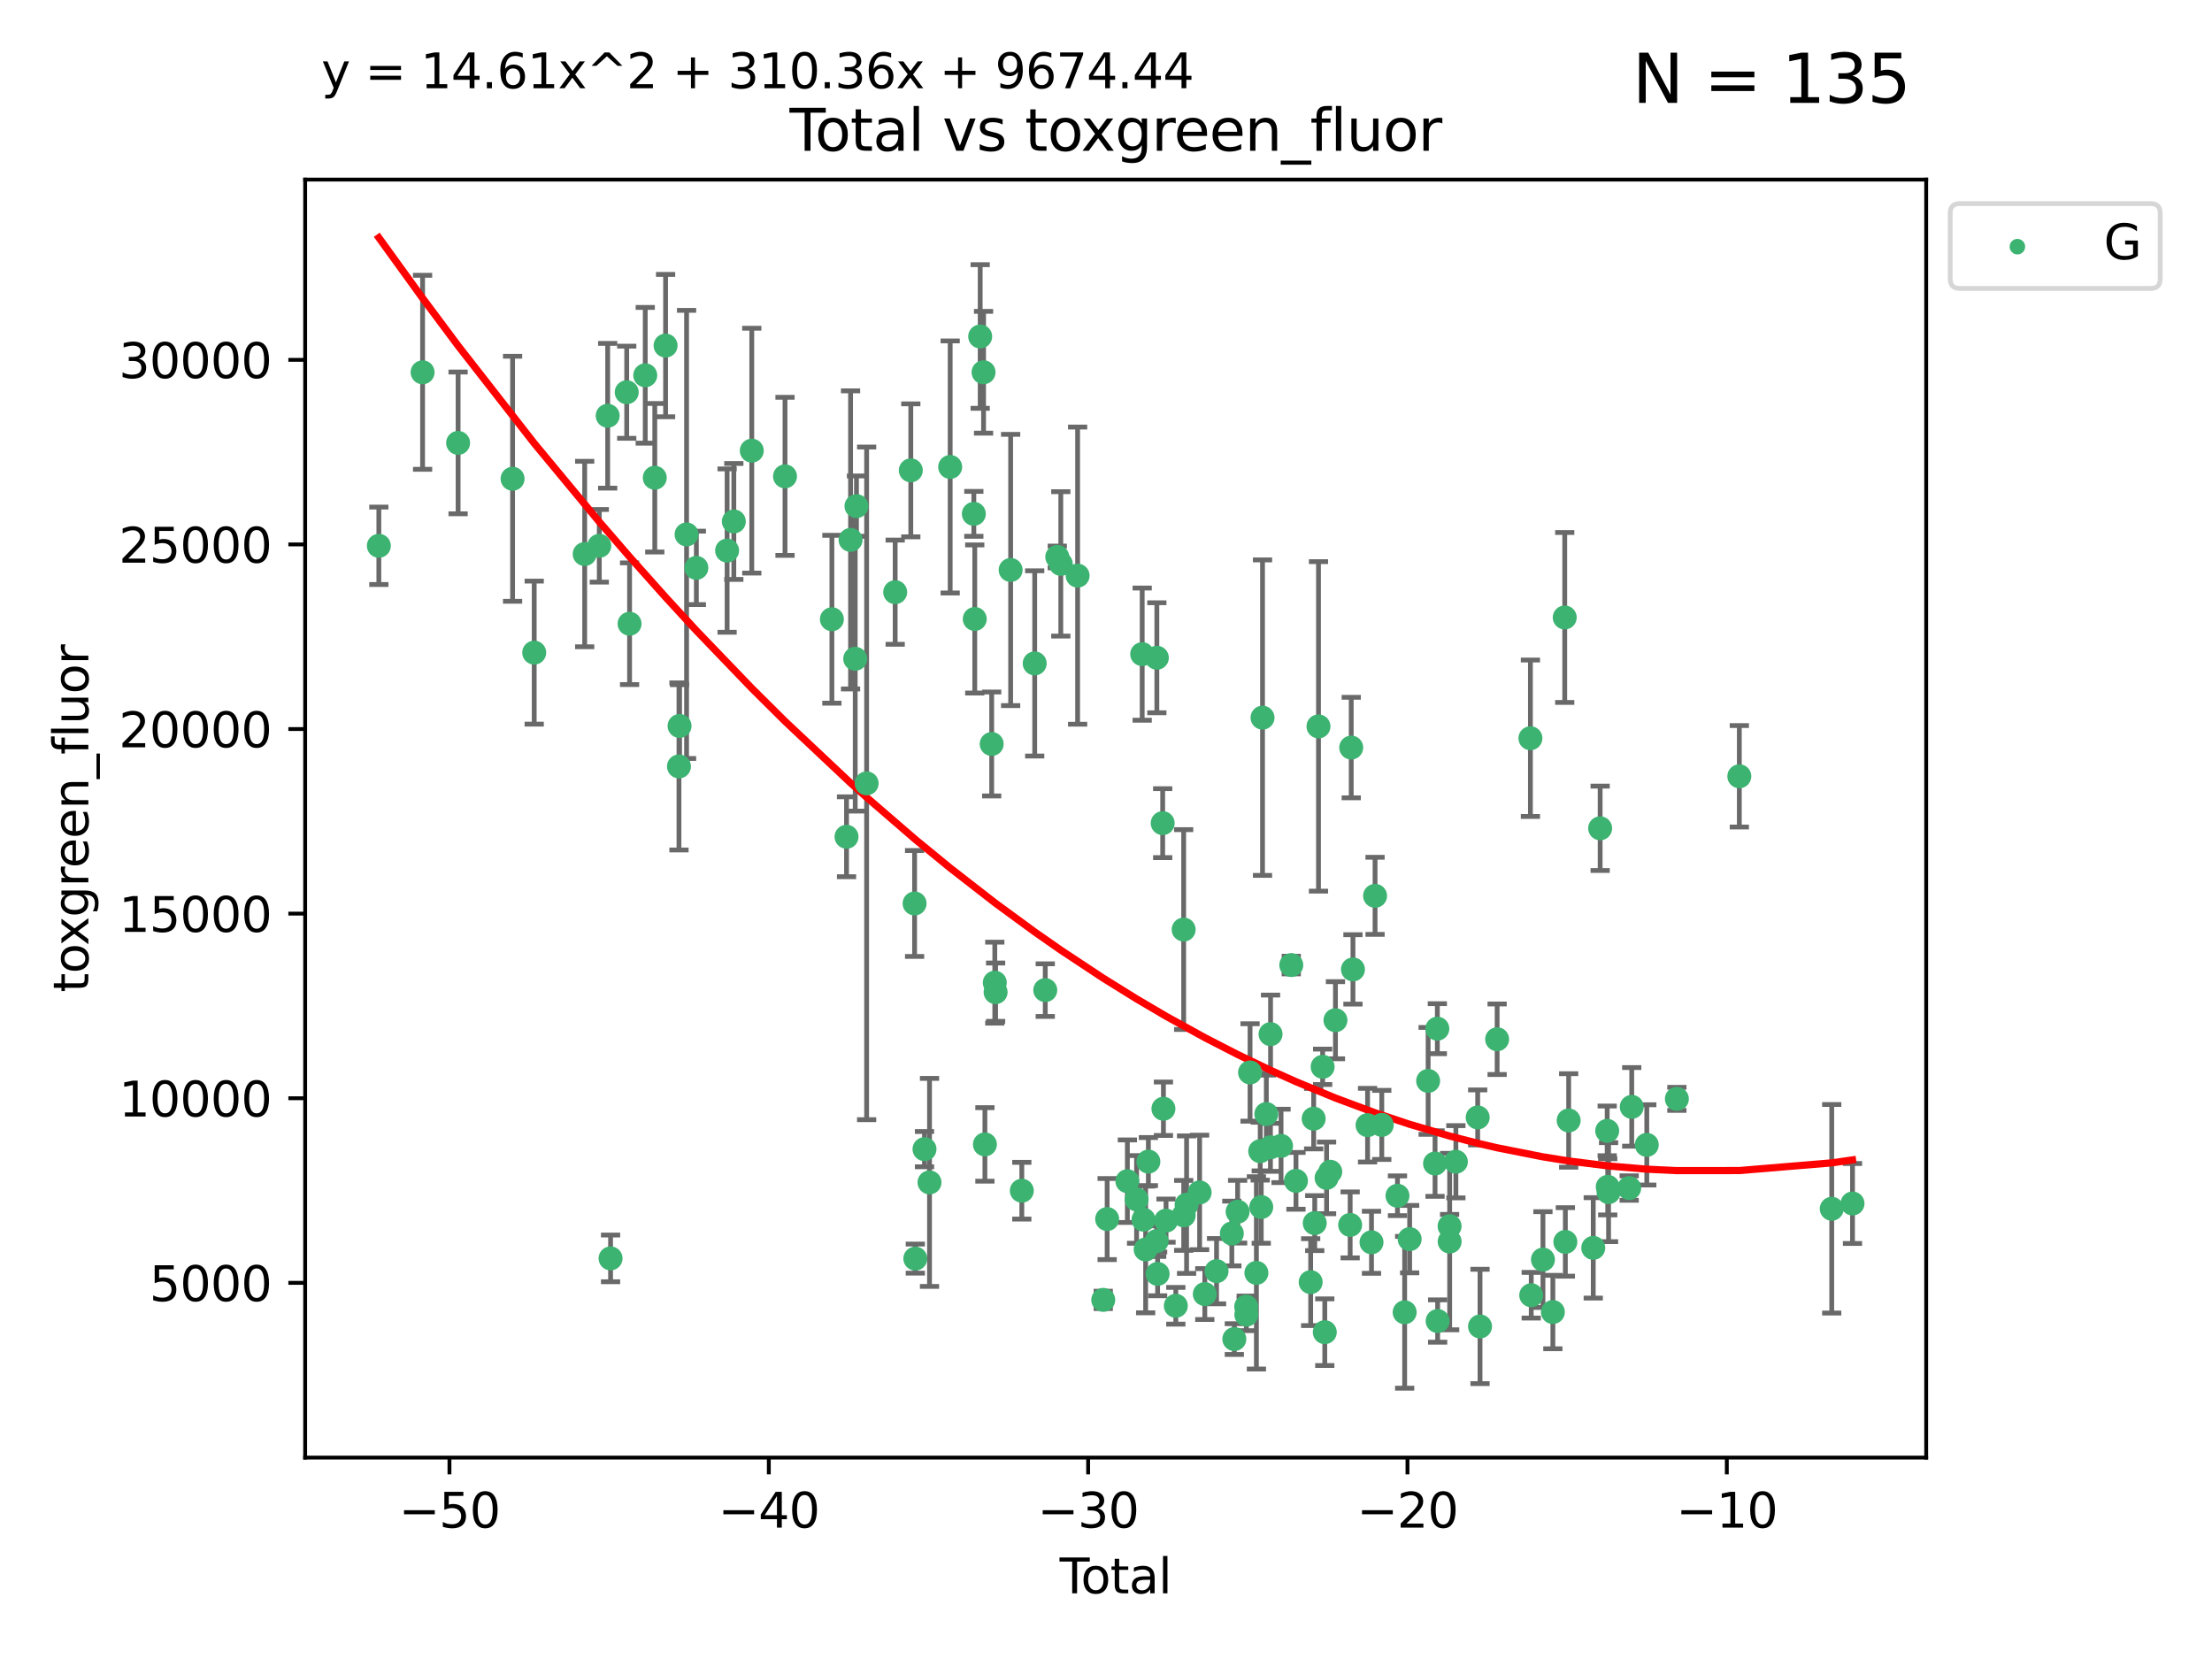 <?xml version="1.0" encoding="utf-8" standalone="no"?>
<!DOCTYPE svg PUBLIC "-//W3C//DTD SVG 1.1//EN"
  "http://www.w3.org/Graphics/SVG/1.1/DTD/svg11.dtd">
<svg xmlns:xlink="http://www.w3.org/1999/xlink" width="460.8pt" height="345.6pt" viewBox="0 0 460.8 345.6" xmlns="http://www.w3.org/2000/svg" version="1.1">
 <defs>
  <style type="text/css">*{stroke-linejoin: round; stroke-linecap: butt}</style>
 </defs>
 <g id="figure_1">
  <g id="patch_1">
   <path d="M 0 345.6 
L 460.8 345.6 
L 460.8 0 
L 0 0 
z
" style="fill: #ffffff"/>
  </g>
  <g id="axes_1">
   <g id="patch_2">
    <path d="M 63.571 303.64 
L 401.26 303.64 
L 401.26 37.411 
L 63.571 37.411 
z
" style="fill: #ffffff"/>
   </g>
   <g id="PathCollection_1">
    <defs>
     <path id="m57cacab70b" d="M 0 1.118 
C 0.297 1.118 0.581 1 0.791 0.791 
C 1 0.581 1.118 0.297 1.118 0 
C 1.118 -0.297 1 -0.581 0.791 -0.791 
C 0.581 -1 0.297 -1.118 0 -1.118 
C -0.297 -1.118 -0.581 -1 -0.791 -0.791 
C -1 -0.581 -1.118 -0.297 -1.118 0 
C -1.118 0.297 -1 0.581 -0.791 0.791 
C -0.581 1 -0.297 1.118 0 1.118 
z
" style="stroke: #3cb371"/>
    </defs>
    <g clip-path="url(#p1b2d09e1d1)">
     <use xlink:href="#m57cacab70b" x="78.921" y="113.7" style="fill: #3cb371; stroke: #3cb371"/>
     <use xlink:href="#m57cacab70b" x="88.034" y="77.556" style="fill: #3cb371; stroke: #3cb371"/>
     <use xlink:href="#m57cacab70b" x="95.431" y="92.266" style="fill: #3cb371; stroke: #3cb371"/>
     <use xlink:href="#m57cacab70b" x="106.779" y="99.733" style="fill: #3cb371; stroke: #3cb371"/>
     <use xlink:href="#m57cacab70b" x="111.287" y="135.952" style="fill: #3cb371; stroke: #3cb371"/>
     <use xlink:href="#m57cacab70b" x="121.8" y="115.414" style="fill: #3cb371; stroke: #3cb371"/>
     <use xlink:href="#m57cacab70b" x="124.844" y="113.702" style="fill: #3cb371; stroke: #3cb371"/>
     <use xlink:href="#m57cacab70b" x="126.591" y="86.61" style="fill: #3cb371; stroke: #3cb371"/>
     <use xlink:href="#m57cacab70b" x="127.192" y="262.145" style="fill: #3cb371; stroke: #3cb371"/>
     <use xlink:href="#m57cacab70b" x="130.556" y="81.71" style="fill: #3cb371; stroke: #3cb371"/>
     <use xlink:href="#m57cacab70b" x="131.152" y="129.935" style="fill: #3cb371; stroke: #3cb371"/>
     <use xlink:href="#m57cacab70b" x="134.417" y="78.182" style="fill: #3cb371; stroke: #3cb371"/>
     <use xlink:href="#m57cacab70b" x="136.403" y="99.522" style="fill: #3cb371; stroke: #3cb371"/>
     <use xlink:href="#m57cacab70b" x="138.654" y="71.992" style="fill: #3cb371; stroke: #3cb371"/>
     <use xlink:href="#m57cacab70b" x="141.442" y="159.66" style="fill: #3cb371; stroke: #3cb371"/>
     <use xlink:href="#m57cacab70b" x="141.564" y="151.23" style="fill: #3cb371; stroke: #3cb371"/>
     <use xlink:href="#m57cacab70b" x="143.025" y="111.33" style="fill: #3cb371; stroke: #3cb371"/>
     <use xlink:href="#m57cacab70b" x="145.066" y="118.297" style="fill: #3cb371; stroke: #3cb371"/>
     <use xlink:href="#m57cacab70b" x="151.469" y="114.696" style="fill: #3cb371; stroke: #3cb371"/>
     <use xlink:href="#m57cacab70b" x="152.868" y="108.628" style="fill: #3cb371; stroke: #3cb371"/>
     <use xlink:href="#m57cacab70b" x="156.61" y="93.879" style="fill: #3cb371; stroke: #3cb371"/>
     <use xlink:href="#m57cacab70b" x="163.533" y="99.231" style="fill: #3cb371; stroke: #3cb371"/>
     <use xlink:href="#m57cacab70b" x="173.299" y="129" style="fill: #3cb371; stroke: #3cb371"/>
     <use xlink:href="#m57cacab70b" x="176.348" y="174.314" style="fill: #3cb371; stroke: #3cb371"/>
     <use xlink:href="#m57cacab70b" x="177.187" y="112.472" style="fill: #3cb371; stroke: #3cb371"/>
     <use xlink:href="#m57cacab70b" x="178.157" y="137.236" style="fill: #3cb371; stroke: #3cb371"/>
     <use xlink:href="#m57cacab70b" x="178.418" y="105.435" style="fill: #3cb371; stroke: #3cb371"/>
     <use xlink:href="#m57cacab70b" x="180.535" y="163.189" style="fill: #3cb371; stroke: #3cb371"/>
     <use xlink:href="#m57cacab70b" x="186.483" y="123.36" style="fill: #3cb371; stroke: #3cb371"/>
     <use xlink:href="#m57cacab70b" x="189.737" y="97.983" style="fill: #3cb371; stroke: #3cb371"/>
     <use xlink:href="#m57cacab70b" x="190.527" y="188.212" style="fill: #3cb371; stroke: #3cb371"/>
     <use xlink:href="#m57cacab70b" x="190.676" y="262.189" style="fill: #3cb371; stroke: #3cb371"/>
     <use xlink:href="#m57cacab70b" x="192.59" y="239.389" style="fill: #3cb371; stroke: #3cb371"/>
     <use xlink:href="#m57cacab70b" x="193.635" y="246.316" style="fill: #3cb371; stroke: #3cb371"/>
     <use xlink:href="#m57cacab70b" x="197.939" y="97.276" style="fill: #3cb371; stroke: #3cb371"/>
     <use xlink:href="#m57cacab70b" x="202.868" y="107.044" style="fill: #3cb371; stroke: #3cb371"/>
     <use xlink:href="#m57cacab70b" x="203.06" y="128.943" style="fill: #3cb371; stroke: #3cb371"/>
     <use xlink:href="#m57cacab70b" x="204.192" y="70.097" style="fill: #3cb371; stroke: #3cb371"/>
     <use xlink:href="#m57cacab70b" x="204.894" y="77.547" style="fill: #3cb371; stroke: #3cb371"/>
     <use xlink:href="#m57cacab70b" x="205.174" y="238.401" style="fill: #3cb371; stroke: #3cb371"/>
     <use xlink:href="#m57cacab70b" x="206.587" y="154.987" style="fill: #3cb371; stroke: #3cb371"/>
     <use xlink:href="#m57cacab70b" x="207.235" y="204.706" style="fill: #3cb371; stroke: #3cb371"/>
     <use xlink:href="#m57cacab70b" x="207.402" y="206.689" style="fill: #3cb371; stroke: #3cb371"/>
     <use xlink:href="#m57cacab70b" x="210.536" y="118.735" style="fill: #3cb371; stroke: #3cb371"/>
     <use xlink:href="#m57cacab70b" x="212.862" y="248.046" style="fill: #3cb371; stroke: #3cb371"/>
     <use xlink:href="#m57cacab70b" x="215.547" y="138.201" style="fill: #3cb371; stroke: #3cb371"/>
     <use xlink:href="#m57cacab70b" x="217.748" y="206.26" style="fill: #3cb371; stroke: #3cb371"/>
     <use xlink:href="#m57cacab70b" x="220.251" y="116.019" style="fill: #3cb371; stroke: #3cb371"/>
     <use xlink:href="#m57cacab70b" x="220.984" y="117.468" style="fill: #3cb371; stroke: #3cb371"/>
     <use xlink:href="#m57cacab70b" x="224.488" y="119.914" style="fill: #3cb371; stroke: #3cb371"/>
     <use xlink:href="#m57cacab70b" x="229.827" y="270.789" style="fill: #3cb371; stroke: #3cb371"/>
     <use xlink:href="#m57cacab70b" x="230.639" y="253.952" style="fill: #3cb371; stroke: #3cb371"/>
     <use xlink:href="#m57cacab70b" x="234.853" y="246.064" style="fill: #3cb371; stroke: #3cb371"/>
     <use xlink:href="#m57cacab70b" x="236.771" y="249.858" style="fill: #3cb371; stroke: #3cb371"/>
     <use xlink:href="#m57cacab70b" x="237.939" y="136.267" style="fill: #3cb371; stroke: #3cb371"/>
     <use xlink:href="#m57cacab70b" x="238.211" y="254.077" style="fill: #3cb371; stroke: #3cb371"/>
     <use xlink:href="#m57cacab70b" x="238.66" y="260.286" style="fill: #3cb371; stroke: #3cb371"/>
     <use xlink:href="#m57cacab70b" x="239.227" y="241.979" style="fill: #3cb371; stroke: #3cb371"/>
     <use xlink:href="#m57cacab70b" x="240.951" y="258.552" style="fill: #3cb371; stroke: #3cb371"/>
     <use xlink:href="#m57cacab70b" x="240.994" y="137.023" style="fill: #3cb371; stroke: #3cb371"/>
     <use xlink:href="#m57cacab70b" x="241.154" y="265.374" style="fill: #3cb371; stroke: #3cb371"/>
     <use xlink:href="#m57cacab70b" x="242.209" y="171.475" style="fill: #3cb371; stroke: #3cb371"/>
     <use xlink:href="#m57cacab70b" x="242.364" y="230.97" style="fill: #3cb371; stroke: #3cb371"/>
     <use xlink:href="#m57cacab70b" x="242.905" y="254.282" style="fill: #3cb371; stroke: #3cb371"/>
     <use xlink:href="#m57cacab70b" x="244.944" y="272.019" style="fill: #3cb371; stroke: #3cb371"/>
     <use xlink:href="#m57cacab70b" x="246.579" y="193.643" style="fill: #3cb371; stroke: #3cb371"/>
     <use xlink:href="#m57cacab70b" x="246.589" y="253.183" style="fill: #3cb371; stroke: #3cb371"/>
     <use xlink:href="#m57cacab70b" x="247.187" y="250.951" style="fill: #3cb371; stroke: #3cb371"/>
     <use xlink:href="#m57cacab70b" x="249.904" y="248.404" style="fill: #3cb371; stroke: #3cb371"/>
     <use xlink:href="#m57cacab70b" x="250.982" y="269.577" style="fill: #3cb371; stroke: #3cb371"/>
     <use xlink:href="#m57cacab70b" x="253.43" y="264.803" style="fill: #3cb371; stroke: #3cb371"/>
     <use xlink:href="#m57cacab70b" x="256.614" y="256.956" style="fill: #3cb371; stroke: #3cb371"/>
     <use xlink:href="#m57cacab70b" x="257.133" y="278.951" style="fill: #3cb371; stroke: #3cb371"/>
     <use xlink:href="#m57cacab70b" x="257.82" y="252.423" style="fill: #3cb371; stroke: #3cb371"/>
     <use xlink:href="#m57cacab70b" x="259.608" y="272.201" style="fill: #3cb371; stroke: #3cb371"/>
     <use xlink:href="#m57cacab70b" x="259.636" y="273.867" style="fill: #3cb371; stroke: #3cb371"/>
     <use xlink:href="#m57cacab70b" x="260.408" y="223.409" style="fill: #3cb371; stroke: #3cb371"/>
     <use xlink:href="#m57cacab70b" x="261.731" y="265.162" style="fill: #3cb371; stroke: #3cb371"/>
     <use xlink:href="#m57cacab70b" x="262.525" y="239.808" style="fill: #3cb371; stroke: #3cb371"/>
     <use xlink:href="#m57cacab70b" x="262.741" y="251.452" style="fill: #3cb371; stroke: #3cb371"/>
     <use xlink:href="#m57cacab70b" x="263.007" y="149.499" style="fill: #3cb371; stroke: #3cb371"/>
     <use xlink:href="#m57cacab70b" x="263.801" y="232.074" style="fill: #3cb371; stroke: #3cb371"/>
     <use xlink:href="#m57cacab70b" x="264.655" y="239.008" style="fill: #3cb371; stroke: #3cb371"/>
     <use xlink:href="#m57cacab70b" x="264.68" y="215.427" style="fill: #3cb371; stroke: #3cb371"/>
     <use xlink:href="#m57cacab70b" x="266.864" y="238.713" style="fill: #3cb371; stroke: #3cb371"/>
     <use xlink:href="#m57cacab70b" x="268.995" y="201.039" style="fill: #3cb371; stroke: #3cb371"/>
     <use xlink:href="#m57cacab70b" x="269.974" y="245.99" style="fill: #3cb371; stroke: #3cb371"/>
     <use xlink:href="#m57cacab70b" x="273.038" y="267.091" style="fill: #3cb371; stroke: #3cb371"/>
     <use xlink:href="#m57cacab70b" x="273.661" y="233.04" style="fill: #3cb371; stroke: #3cb371"/>
     <use xlink:href="#m57cacab70b" x="273.885" y="254.797" style="fill: #3cb371; stroke: #3cb371"/>
     <use xlink:href="#m57cacab70b" x="274.666" y="151.321" style="fill: #3cb371; stroke: #3cb371"/>
     <use xlink:href="#m57cacab70b" x="275.53" y="222.234" style="fill: #3cb371; stroke: #3cb371"/>
     <use xlink:href="#m57cacab70b" x="275.977" y="277.518" style="fill: #3cb371; stroke: #3cb371"/>
     <use xlink:href="#m57cacab70b" x="276.351" y="245.374" style="fill: #3cb371; stroke: #3cb371"/>
     <use xlink:href="#m57cacab70b" x="277.118" y="244.098" style="fill: #3cb371; stroke: #3cb371"/>
     <use xlink:href="#m57cacab70b" x="278.2" y="212.531" style="fill: #3cb371; stroke: #3cb371"/>
     <use xlink:href="#m57cacab70b" x="281.262" y="255.171" style="fill: #3cb371; stroke: #3cb371"/>
     <use xlink:href="#m57cacab70b" x="281.485" y="155.732" style="fill: #3cb371; stroke: #3cb371"/>
     <use xlink:href="#m57cacab70b" x="281.846" y="201.944" style="fill: #3cb371; stroke: #3cb371"/>
     <use xlink:href="#m57cacab70b" x="284.888" y="234.392" style="fill: #3cb371; stroke: #3cb371"/>
     <use xlink:href="#m57cacab70b" x="285.709" y="258.791" style="fill: #3cb371; stroke: #3cb371"/>
     <use xlink:href="#m57cacab70b" x="286.452" y="186.62" style="fill: #3cb371; stroke: #3cb371"/>
     <use xlink:href="#m57cacab70b" x="287.849" y="234.338" style="fill: #3cb371; stroke: #3cb371"/>
     <use xlink:href="#m57cacab70b" x="291.12" y="249.098" style="fill: #3cb371; stroke: #3cb371"/>
     <use xlink:href="#m57cacab70b" x="292.616" y="273.372" style="fill: #3cb371; stroke: #3cb371"/>
     <use xlink:href="#m57cacab70b" x="293.657" y="258.132" style="fill: #3cb371; stroke: #3cb371"/>
     <use xlink:href="#m57cacab70b" x="297.507" y="225.173" style="fill: #3cb371; stroke: #3cb371"/>
     <use xlink:href="#m57cacab70b" x="298.946" y="242.384" style="fill: #3cb371; stroke: #3cb371"/>
     <use xlink:href="#m57cacab70b" x="299.425" y="214.293" style="fill: #3cb371; stroke: #3cb371"/>
     <use xlink:href="#m57cacab70b" x="299.487" y="275.194" style="fill: #3cb371; stroke: #3cb371"/>
     <use xlink:href="#m57cacab70b" x="301.976" y="255.439" style="fill: #3cb371; stroke: #3cb371"/>
     <use xlink:href="#m57cacab70b" x="301.99" y="258.641" style="fill: #3cb371; stroke: #3cb371"/>
     <use xlink:href="#m57cacab70b" x="303.287" y="242.015" style="fill: #3cb371; stroke: #3cb371"/>
     <use xlink:href="#m57cacab70b" x="307.829" y="232.783" style="fill: #3cb371; stroke: #3cb371"/>
     <use xlink:href="#m57cacab70b" x="308.317" y="276.324" style="fill: #3cb371; stroke: #3cb371"/>
     <use xlink:href="#m57cacab70b" x="311.88" y="216.494" style="fill: #3cb371; stroke: #3cb371"/>
     <use xlink:href="#m57cacab70b" x="318.814" y="153.787" style="fill: #3cb371; stroke: #3cb371"/>
     <use xlink:href="#m57cacab70b" x="318.983" y="269.822" style="fill: #3cb371; stroke: #3cb371"/>
     <use xlink:href="#m57cacab70b" x="321.424" y="262.391" style="fill: #3cb371; stroke: #3cb371"/>
     <use xlink:href="#m57cacab70b" x="323.49" y="273.322" style="fill: #3cb371; stroke: #3cb371"/>
     <use xlink:href="#m57cacab70b" x="325.963" y="128.631" style="fill: #3cb371; stroke: #3cb371"/>
     <use xlink:href="#m57cacab70b" x="326.092" y="258.714" style="fill: #3cb371; stroke: #3cb371"/>
     <use xlink:href="#m57cacab70b" x="326.783" y="233.409" style="fill: #3cb371; stroke: #3cb371"/>
     <use xlink:href="#m57cacab70b" x="331.904" y="259.955" style="fill: #3cb371; stroke: #3cb371"/>
     <use xlink:href="#m57cacab70b" x="333.34" y="172.55" style="fill: #3cb371; stroke: #3cb371"/>
     <use xlink:href="#m57cacab70b" x="334.808" y="235.578" style="fill: #3cb371; stroke: #3cb371"/>
     <use xlink:href="#m57cacab70b" x="334.921" y="247.242" style="fill: #3cb371; stroke: #3cb371"/>
     <use xlink:href="#m57cacab70b" x="335.094" y="248.346" style="fill: #3cb371; stroke: #3cb371"/>
     <use xlink:href="#m57cacab70b" x="339.39" y="247.496" style="fill: #3cb371; stroke: #3cb371"/>
     <use xlink:href="#m57cacab70b" x="339.921" y="230.582" style="fill: #3cb371; stroke: #3cb371"/>
     <use xlink:href="#m57cacab70b" x="343.055" y="238.499" style="fill: #3cb371; stroke: #3cb371"/>
     <use xlink:href="#m57cacab70b" x="349.323" y="228.913" style="fill: #3cb371; stroke: #3cb371"/>
     <use xlink:href="#m57cacab70b" x="362.334" y="161.715" style="fill: #3cb371; stroke: #3cb371"/>
     <use xlink:href="#m57cacab70b" x="381.585" y="251.81" style="fill: #3cb371; stroke: #3cb371"/>
     <use xlink:href="#m57cacab70b" x="385.911" y="250.708" style="fill: #3cb371; stroke: #3cb371"/>
    </g>
   </g>
   <g id="matplotlib.axis_1">
    <g id="xtick_1">
     <g id="line2d_1">
      <defs>
       <path id="m6e8a8e98a9" d="M 0 0 
L 0 3.5 
" style="stroke: #000000; stroke-width: 0.8"/>
      </defs>
      <g>
       <use xlink:href="#m6e8a8e98a9" x="93.632" y="303.64" style="stroke: #000000; stroke-width: 0.8"/>
      </g>
     </g>
     <g id="text_1">
      <!-- −50 -->
      <g transform="translate(83.08 318.238)scale(0.1 -0.1)">
       <defs>
        <path id="DejaVuSans-2212" d="M 678 2272 
L 4684 2272 
L 4684 1741 
L 678 1741 
L 678 2272 
z
" transform="scale(0.016)"/>
        <path id="DejaVuSans-35" d="M 691 4666 
L 3169 4666 
L 3169 4134 
L 1269 4134 
L 1269 2991 
Q 1406 3038 1543 3061 
Q 1681 3084 1819 3084 
Q 2600 3084 3056 2656 
Q 3513 2228 3513 1497 
Q 3513 744 3044 326 
Q 2575 -91 1722 -91 
Q 1428 -91 1123 -41 
Q 819 9 494 109 
L 494 744 
Q 775 591 1075 516 
Q 1375 441 1709 441 
Q 2250 441 2565 725 
Q 2881 1009 2881 1497 
Q 2881 1984 2565 2268 
Q 2250 2553 1709 2553 
Q 1456 2553 1204 2497 
Q 953 2441 691 2322 
L 691 4666 
z
" transform="scale(0.016)"/>
        <path id="DejaVuSans-30" d="M 2034 4250 
Q 1547 4250 1301 3770 
Q 1056 3291 1056 2328 
Q 1056 1369 1301 889 
Q 1547 409 2034 409 
Q 2525 409 2770 889 
Q 3016 1369 3016 2328 
Q 3016 3291 2770 3770 
Q 2525 4250 2034 4250 
z
M 2034 4750 
Q 2819 4750 3233 4129 
Q 3647 3509 3647 2328 
Q 3647 1150 3233 529 
Q 2819 -91 2034 -91 
Q 1250 -91 836 529 
Q 422 1150 422 2328 
Q 422 3509 836 4129 
Q 1250 4750 2034 4750 
z
" transform="scale(0.016)"/>
       </defs>
       <use xlink:href="#DejaVuSans-2212"/>
       <use xlink:href="#DejaVuSans-35" x="83.789"/>
       <use xlink:href="#DejaVuSans-30" x="147.412"/>
      </g>
     </g>
    </g>
    <g id="xtick_2">
     <g id="line2d_2">
      <g>
       <use xlink:href="#m6e8a8e98a9" x="160.156" y="303.64" style="stroke: #000000; stroke-width: 0.8"/>
      </g>
     </g>
     <g id="text_2">
      <!-- −40 -->
      <g transform="translate(149.604 318.238)scale(0.1 -0.1)">
       <defs>
        <path id="DejaVuSans-34" d="M 2419 4116 
L 825 1625 
L 2419 1625 
L 2419 4116 
z
M 2253 4666 
L 3047 4666 
L 3047 1625 
L 3713 1625 
L 3713 1100 
L 3047 1100 
L 3047 0 
L 2419 0 
L 2419 1100 
L 313 1100 
L 313 1709 
L 2253 4666 
z
" transform="scale(0.016)"/>
       </defs>
       <use xlink:href="#DejaVuSans-2212"/>
       <use xlink:href="#DejaVuSans-34" x="83.789"/>
       <use xlink:href="#DejaVuSans-30" x="147.412"/>
      </g>
     </g>
    </g>
    <g id="xtick_3">
     <g id="line2d_3">
      <g>
       <use xlink:href="#m6e8a8e98a9" x="226.68" y="303.64" style="stroke: #000000; stroke-width: 0.8"/>
      </g>
     </g>
     <g id="text_3">
      <!-- −30 -->
      <g transform="translate(216.127 318.238)scale(0.1 -0.1)">
       <defs>
        <path id="DejaVuSans-33" d="M 2597 2516 
Q 3050 2419 3304 2112 
Q 3559 1806 3559 1356 
Q 3559 666 3084 287 
Q 2609 -91 1734 -91 
Q 1441 -91 1130 -33 
Q 819 25 488 141 
L 488 750 
Q 750 597 1062 519 
Q 1375 441 1716 441 
Q 2309 441 2620 675 
Q 2931 909 2931 1356 
Q 2931 1769 2642 2001 
Q 2353 2234 1838 2234 
L 1294 2234 
L 1294 2753 
L 1863 2753 
Q 2328 2753 2575 2939 
Q 2822 3125 2822 3475 
Q 2822 3834 2567 4026 
Q 2313 4219 1838 4219 
Q 1578 4219 1281 4162 
Q 984 4106 628 3988 
L 628 4550 
Q 988 4650 1302 4700 
Q 1616 4750 1894 4750 
Q 2613 4750 3031 4423 
Q 3450 4097 3450 3541 
Q 3450 3153 3228 2886 
Q 3006 2619 2597 2516 
z
" transform="scale(0.016)"/>
       </defs>
       <use xlink:href="#DejaVuSans-2212"/>
       <use xlink:href="#DejaVuSans-33" x="83.789"/>
       <use xlink:href="#DejaVuSans-30" x="147.412"/>
      </g>
     </g>
    </g>
    <g id="xtick_4">
     <g id="line2d_4">
      <g>
       <use xlink:href="#m6e8a8e98a9" x="293.203" y="303.64" style="stroke: #000000; stroke-width: 0.8"/>
      </g>
     </g>
     <g id="text_4">
      <!-- −20 -->
      <g transform="translate(282.651 318.238)scale(0.1 -0.1)">
       <defs>
        <path id="DejaVuSans-32" d="M 1228 531 
L 3431 531 
L 3431 0 
L 469 0 
L 469 531 
Q 828 903 1448 1529 
Q 2069 2156 2228 2338 
Q 2531 2678 2651 2914 
Q 2772 3150 2772 3378 
Q 2772 3750 2511 3984 
Q 2250 4219 1831 4219 
Q 1534 4219 1204 4116 
Q 875 4013 500 3803 
L 500 4441 
Q 881 4594 1212 4672 
Q 1544 4750 1819 4750 
Q 2544 4750 2975 4387 
Q 3406 4025 3406 3419 
Q 3406 3131 3298 2873 
Q 3191 2616 2906 2266 
Q 2828 2175 2409 1742 
Q 1991 1309 1228 531 
z
" transform="scale(0.016)"/>
       </defs>
       <use xlink:href="#DejaVuSans-2212"/>
       <use xlink:href="#DejaVuSans-32" x="83.789"/>
       <use xlink:href="#DejaVuSans-30" x="147.412"/>
      </g>
     </g>
    </g>
    <g id="xtick_5">
     <g id="line2d_5">
      <g>
       <use xlink:href="#m6e8a8e98a9" x="359.727" y="303.64" style="stroke: #000000; stroke-width: 0.8"/>
      </g>
     </g>
     <g id="text_5">
      <!-- −10 -->
      <g transform="translate(349.174 318.238)scale(0.1 -0.1)">
       <defs>
        <path id="DejaVuSans-31" d="M 794 531 
L 1825 531 
L 1825 4091 
L 703 3866 
L 703 4441 
L 1819 4666 
L 2450 4666 
L 2450 531 
L 3481 531 
L 3481 0 
L 794 0 
L 794 531 
z
" transform="scale(0.016)"/>
       </defs>
       <use xlink:href="#DejaVuSans-2212"/>
       <use xlink:href="#DejaVuSans-31" x="83.789"/>
       <use xlink:href="#DejaVuSans-30" x="147.412"/>
      </g>
     </g>
    </g>
    <g id="text_6">
     <!-- Total -->
     <g transform="translate(220.739 331.917)scale(0.1 -0.1)">
      <defs>
       <path id="DejaVuSans-54" d="M -19 4666 
L 3928 4666 
L 3928 4134 
L 2272 4134 
L 2272 0 
L 1638 0 
L 1638 4134 
L -19 4134 
L -19 4666 
z
" transform="scale(0.016)"/>
       <path id="DejaVuSans-6f" d="M 1959 3097 
Q 1497 3097 1228 2736 
Q 959 2375 959 1747 
Q 959 1119 1226 758 
Q 1494 397 1959 397 
Q 2419 397 2687 759 
Q 2956 1122 2956 1747 
Q 2956 2369 2687 2733 
Q 2419 3097 1959 3097 
z
M 1959 3584 
Q 2709 3584 3137 3096 
Q 3566 2609 3566 1747 
Q 3566 888 3137 398 
Q 2709 -91 1959 -91 
Q 1206 -91 779 398 
Q 353 888 353 1747 
Q 353 2609 779 3096 
Q 1206 3584 1959 3584 
z
" transform="scale(0.016)"/>
       <path id="DejaVuSans-74" d="M 1172 4494 
L 1172 3500 
L 2356 3500 
L 2356 3053 
L 1172 3053 
L 1172 1153 
Q 1172 725 1289 603 
Q 1406 481 1766 481 
L 2356 481 
L 2356 0 
L 1766 0 
Q 1100 0 847 248 
Q 594 497 594 1153 
L 594 3053 
L 172 3053 
L 172 3500 
L 594 3500 
L 594 4494 
L 1172 4494 
z
" transform="scale(0.016)"/>
       <path id="DejaVuSans-61" d="M 2194 1759 
Q 1497 1759 1228 1600 
Q 959 1441 959 1056 
Q 959 750 1161 570 
Q 1363 391 1709 391 
Q 2188 391 2477 730 
Q 2766 1069 2766 1631 
L 2766 1759 
L 2194 1759 
z
M 3341 1997 
L 3341 0 
L 2766 0 
L 2766 531 
Q 2569 213 2275 61 
Q 1981 -91 1556 -91 
Q 1019 -91 701 211 
Q 384 513 384 1019 
Q 384 1609 779 1909 
Q 1175 2209 1959 2209 
L 2766 2209 
L 2766 2266 
Q 2766 2663 2505 2880 
Q 2244 3097 1772 3097 
Q 1472 3097 1187 3025 
Q 903 2953 641 2809 
L 641 3341 
Q 956 3463 1253 3523 
Q 1550 3584 1831 3584 
Q 2591 3584 2966 3190 
Q 3341 2797 3341 1997 
z
" transform="scale(0.016)"/>
       <path id="DejaVuSans-6c" d="M 603 4863 
L 1178 4863 
L 1178 0 
L 603 0 
L 603 4863 
z
" transform="scale(0.016)"/>
      </defs>
      <use xlink:href="#DejaVuSans-54"/>
      <use xlink:href="#DejaVuSans-6f" x="44.084"/>
      <use xlink:href="#DejaVuSans-74" x="105.266"/>
      <use xlink:href="#DejaVuSans-61" x="144.475"/>
      <use xlink:href="#DejaVuSans-6c" x="205.754"/>
     </g>
    </g>
   </g>
   <g id="matplotlib.axis_2">
    <g id="ytick_1">
     <g id="line2d_6">
      <defs>
       <path id="m3dee13e234" d="M 0 0 
L -3.5 0 
" style="stroke: #000000; stroke-width: 0.8"/>
      </defs>
      <g>
       <use xlink:href="#m3dee13e234" x="63.571" y="267.24" style="stroke: #000000; stroke-width: 0.8"/>
      </g>
     </g>
     <g id="text_7">
      <!-- 5000 -->
      <g transform="translate(31.121 271.039)scale(0.1 -0.1)">
       <use xlink:href="#DejaVuSans-35"/>
       <use xlink:href="#DejaVuSans-30" x="63.623"/>
       <use xlink:href="#DejaVuSans-30" x="127.246"/>
       <use xlink:href="#DejaVuSans-30" x="190.869"/>
      </g>
     </g>
    </g>
    <g id="ytick_2">
     <g id="line2d_7">
      <g>
       <use xlink:href="#m3dee13e234" x="63.571" y="228.784" style="stroke: #000000; stroke-width: 0.8"/>
      </g>
     </g>
     <g id="text_8">
      <!-- 10000 -->
      <g transform="translate(24.759 232.583)scale(0.1 -0.1)">
       <use xlink:href="#DejaVuSans-31"/>
       <use xlink:href="#DejaVuSans-30" x="63.623"/>
       <use xlink:href="#DejaVuSans-30" x="127.246"/>
       <use xlink:href="#DejaVuSans-30" x="190.869"/>
       <use xlink:href="#DejaVuSans-30" x="254.492"/>
      </g>
     </g>
    </g>
    <g id="ytick_3">
     <g id="line2d_8">
      <g>
       <use xlink:href="#m3dee13e234" x="63.571" y="190.328" style="stroke: #000000; stroke-width: 0.8"/>
      </g>
     </g>
     <g id="text_9">
      <!-- 15000 -->
      <g transform="translate(24.759 194.127)scale(0.1 -0.1)">
       <use xlink:href="#DejaVuSans-31"/>
       <use xlink:href="#DejaVuSans-35" x="63.623"/>
       <use xlink:href="#DejaVuSans-30" x="127.246"/>
       <use xlink:href="#DejaVuSans-30" x="190.869"/>
       <use xlink:href="#DejaVuSans-30" x="254.492"/>
      </g>
     </g>
    </g>
    <g id="ytick_4">
     <g id="line2d_9">
      <g>
       <use xlink:href="#m3dee13e234" x="63.571" y="151.872" style="stroke: #000000; stroke-width: 0.8"/>
      </g>
     </g>
     <g id="text_10">
      <!-- 20000 -->
      <g transform="translate(24.759 155.671)scale(0.1 -0.1)">
       <use xlink:href="#DejaVuSans-32"/>
       <use xlink:href="#DejaVuSans-30" x="63.623"/>
       <use xlink:href="#DejaVuSans-30" x="127.246"/>
       <use xlink:href="#DejaVuSans-30" x="190.869"/>
       <use xlink:href="#DejaVuSans-30" x="254.492"/>
      </g>
     </g>
    </g>
    <g id="ytick_5">
     <g id="line2d_10">
      <g>
       <use xlink:href="#m3dee13e234" x="63.571" y="113.416" style="stroke: #000000; stroke-width: 0.8"/>
      </g>
     </g>
     <g id="text_11">
      <!-- 25000 -->
      <g transform="translate(24.759 117.215)scale(0.1 -0.1)">
       <use xlink:href="#DejaVuSans-32"/>
       <use xlink:href="#DejaVuSans-35" x="63.623"/>
       <use xlink:href="#DejaVuSans-30" x="127.246"/>
       <use xlink:href="#DejaVuSans-30" x="190.869"/>
       <use xlink:href="#DejaVuSans-30" x="254.492"/>
      </g>
     </g>
    </g>
    <g id="ytick_6">
     <g id="line2d_11">
      <g>
       <use xlink:href="#m3dee13e234" x="63.571" y="74.96" style="stroke: #000000; stroke-width: 0.8"/>
      </g>
     </g>
     <g id="text_12">
      <!-- 30000 -->
      <g transform="translate(24.759 78.759)scale(0.1 -0.1)">
       <use xlink:href="#DejaVuSans-33"/>
       <use xlink:href="#DejaVuSans-30" x="63.623"/>
       <use xlink:href="#DejaVuSans-30" x="127.246"/>
       <use xlink:href="#DejaVuSans-30" x="190.869"/>
       <use xlink:href="#DejaVuSans-30" x="254.492"/>
      </g>
     </g>
    </g>
    <g id="text_13">
     <!-- toxgreen_fluor -->
     <g transform="translate(18.401 206.72)rotate(-90)scale(0.1 -0.1)">
      <defs>
       <path id="DejaVuSans-78" d="M 3513 3500 
L 2247 1797 
L 3578 0 
L 2900 0 
L 1881 1375 
L 863 0 
L 184 0 
L 1544 1831 
L 300 3500 
L 978 3500 
L 1906 2253 
L 2834 3500 
L 3513 3500 
z
" transform="scale(0.016)"/>
       <path id="DejaVuSans-67" d="M 2906 1791 
Q 2906 2416 2648 2759 
Q 2391 3103 1925 3103 
Q 1463 3103 1205 2759 
Q 947 2416 947 1791 
Q 947 1169 1205 825 
Q 1463 481 1925 481 
Q 2391 481 2648 825 
Q 2906 1169 2906 1791 
z
M 3481 434 
Q 3481 -459 3084 -895 
Q 2688 -1331 1869 -1331 
Q 1566 -1331 1297 -1286 
Q 1028 -1241 775 -1147 
L 775 -588 
Q 1028 -725 1275 -790 
Q 1522 -856 1778 -856 
Q 2344 -856 2625 -561 
Q 2906 -266 2906 331 
L 2906 616 
Q 2728 306 2450 153 
Q 2172 0 1784 0 
Q 1141 0 747 490 
Q 353 981 353 1791 
Q 353 2603 747 3093 
Q 1141 3584 1784 3584 
Q 2172 3584 2450 3431 
Q 2728 3278 2906 2969 
L 2906 3500 
L 3481 3500 
L 3481 434 
z
" transform="scale(0.016)"/>
       <path id="DejaVuSans-72" d="M 2631 2963 
Q 2534 3019 2420 3045 
Q 2306 3072 2169 3072 
Q 1681 3072 1420 2755 
Q 1159 2438 1159 1844 
L 1159 0 
L 581 0 
L 581 3500 
L 1159 3500 
L 1159 2956 
Q 1341 3275 1631 3429 
Q 1922 3584 2338 3584 
Q 2397 3584 2469 3576 
Q 2541 3569 2628 3553 
L 2631 2963 
z
" transform="scale(0.016)"/>
       <path id="DejaVuSans-65" d="M 3597 1894 
L 3597 1613 
L 953 1613 
Q 991 1019 1311 708 
Q 1631 397 2203 397 
Q 2534 397 2845 478 
Q 3156 559 3463 722 
L 3463 178 
Q 3153 47 2828 -22 
Q 2503 -91 2169 -91 
Q 1331 -91 842 396 
Q 353 884 353 1716 
Q 353 2575 817 3079 
Q 1281 3584 2069 3584 
Q 2775 3584 3186 3129 
Q 3597 2675 3597 1894 
z
M 3022 2063 
Q 3016 2534 2758 2815 
Q 2500 3097 2075 3097 
Q 1594 3097 1305 2825 
Q 1016 2553 972 2059 
L 3022 2063 
z
" transform="scale(0.016)"/>
       <path id="DejaVuSans-6e" d="M 3513 2113 
L 3513 0 
L 2938 0 
L 2938 2094 
Q 2938 2591 2744 2837 
Q 2550 3084 2163 3084 
Q 1697 3084 1428 2787 
Q 1159 2491 1159 1978 
L 1159 0 
L 581 0 
L 581 3500 
L 1159 3500 
L 1159 2956 
Q 1366 3272 1645 3428 
Q 1925 3584 2291 3584 
Q 2894 3584 3203 3211 
Q 3513 2838 3513 2113 
z
" transform="scale(0.016)"/>
       <path id="DejaVuSans-5f" d="M 3263 -1063 
L 3263 -1509 
L -63 -1509 
L -63 -1063 
L 3263 -1063 
z
" transform="scale(0.016)"/>
       <path id="DejaVuSans-66" d="M 2375 4863 
L 2375 4384 
L 1825 4384 
Q 1516 4384 1395 4259 
Q 1275 4134 1275 3809 
L 1275 3500 
L 2222 3500 
L 2222 3053 
L 1275 3053 
L 1275 0 
L 697 0 
L 697 3053 
L 147 3053 
L 147 3500 
L 697 3500 
L 697 3744 
Q 697 4328 969 4595 
Q 1241 4863 1831 4863 
L 2375 4863 
z
" transform="scale(0.016)"/>
       <path id="DejaVuSans-75" d="M 544 1381 
L 544 3500 
L 1119 3500 
L 1119 1403 
Q 1119 906 1312 657 
Q 1506 409 1894 409 
Q 2359 409 2629 706 
Q 2900 1003 2900 1516 
L 2900 3500 
L 3475 3500 
L 3475 0 
L 2900 0 
L 2900 538 
Q 2691 219 2414 64 
Q 2138 -91 1772 -91 
Q 1169 -91 856 284 
Q 544 659 544 1381 
z
M 1991 3584 
L 1991 3584 
z
" transform="scale(0.016)"/>
      </defs>
      <use xlink:href="#DejaVuSans-74"/>
      <use xlink:href="#DejaVuSans-6f" x="39.209"/>
      <use xlink:href="#DejaVuSans-78" x="97.266"/>
      <use xlink:href="#DejaVuSans-67" x="156.445"/>
      <use xlink:href="#DejaVuSans-72" x="219.922"/>
      <use xlink:href="#DejaVuSans-65" x="258.785"/>
      <use xlink:href="#DejaVuSans-65" x="320.309"/>
      <use xlink:href="#DejaVuSans-6e" x="381.832"/>
      <use xlink:href="#DejaVuSans-5f" x="445.211"/>
      <use xlink:href="#DejaVuSans-66" x="495.211"/>
      <use xlink:href="#DejaVuSans-6c" x="530.416"/>
      <use xlink:href="#DejaVuSans-75" x="558.199"/>
      <use xlink:href="#DejaVuSans-6f" x="621.578"/>
      <use xlink:href="#DejaVuSans-72" x="682.76"/>
     </g>
    </g>
   </g>
   <g id="LineCollection_1">
    <path d="M 78.921 121.763 
L 78.921 105.637 
" clip-path="url(#p1b2d09e1d1)" style="fill: none; stroke: #696969"/>
    <path d="M 88.034 97.762 
L 88.034 57.349 
" clip-path="url(#p1b2d09e1d1)" style="fill: none; stroke: #696969"/>
    <path d="M 95.431 107.031 
L 95.431 77.5 
" clip-path="url(#p1b2d09e1d1)" style="fill: none; stroke: #696969"/>
    <path d="M 106.779 125.255 
L 106.779 74.211 
" clip-path="url(#p1b2d09e1d1)" style="fill: none; stroke: #696969"/>
    <path d="M 111.287 150.847 
L 111.287 121.058 
" clip-path="url(#p1b2d09e1d1)" style="fill: none; stroke: #696969"/>
    <path d="M 121.8 134.729 
L 121.8 96.099 
" clip-path="url(#p1b2d09e1d1)" style="fill: none; stroke: #696969"/>
    <path d="M 124.844 121.263 
L 124.844 106.141 
" clip-path="url(#p1b2d09e1d1)" style="fill: none; stroke: #696969"/>
    <path d="M 126.591 101.689 
L 126.591 71.531 
" clip-path="url(#p1b2d09e1d1)" style="fill: none; stroke: #696969"/>
    <path d="M 127.192 267.01 
L 127.192 257.28 
" clip-path="url(#p1b2d09e1d1)" style="fill: none; stroke: #696969"/>
    <path d="M 130.556 91.309 
L 130.556 72.11 
" clip-path="url(#p1b2d09e1d1)" style="fill: none; stroke: #696969"/>
    <path d="M 131.152 142.609 
L 131.152 117.261 
" clip-path="url(#p1b2d09e1d1)" style="fill: none; stroke: #696969"/>
    <path d="M 134.417 92.321 
L 134.417 64.044 
" clip-path="url(#p1b2d09e1d1)" style="fill: none; stroke: #696969"/>
    <path d="M 136.403 114.992 
L 136.403 84.052 
" clip-path="url(#p1b2d09e1d1)" style="fill: none; stroke: #696969"/>
    <path d="M 138.654 86.821 
L 138.654 57.163 
" clip-path="url(#p1b2d09e1d1)" style="fill: none; stroke: #696969"/>
    <path d="M 141.442 177.061 
L 141.442 142.259 
" clip-path="url(#p1b2d09e1d1)" style="fill: none; stroke: #696969"/>
    <path d="M 141.564 159.824 
L 141.564 142.635 
" clip-path="url(#p1b2d09e1d1)" style="fill: none; stroke: #696969"/>
    <path d="M 143.025 158.003 
L 143.025 64.657 
" clip-path="url(#p1b2d09e1d1)" style="fill: none; stroke: #696969"/>
    <path d="M 145.066 125.948 
L 145.066 110.646 
" clip-path="url(#p1b2d09e1d1)" style="fill: none; stroke: #696969"/>
    <path d="M 151.469 131.705 
L 151.469 97.687 
" clip-path="url(#p1b2d09e1d1)" style="fill: none; stroke: #696969"/>
    <path d="M 152.868 120.706 
L 152.868 96.551 
" clip-path="url(#p1b2d09e1d1)" style="fill: none; stroke: #696969"/>
    <path d="M 156.61 119.384 
L 156.61 68.375 
" clip-path="url(#p1b2d09e1d1)" style="fill: none; stroke: #696969"/>
    <path d="M 163.533 115.695 
L 163.533 82.767 
" clip-path="url(#p1b2d09e1d1)" style="fill: none; stroke: #696969"/>
    <path d="M 173.299 146.485 
L 173.299 111.515 
" clip-path="url(#p1b2d09e1d1)" style="fill: none; stroke: #696969"/>
    <path d="M 176.348 182.638 
L 176.348 165.99 
" clip-path="url(#p1b2d09e1d1)" style="fill: none; stroke: #696969"/>
    <path d="M 177.187 143.524 
L 177.187 81.42 
" clip-path="url(#p1b2d09e1d1)" style="fill: none; stroke: #696969"/>
    <path d="M 178.157 168.965 
L 178.157 105.507 
" clip-path="url(#p1b2d09e1d1)" style="fill: none; stroke: #696969"/>
    <path d="M 178.418 111.722 
L 178.418 99.147 
" clip-path="url(#p1b2d09e1d1)" style="fill: none; stroke: #696969"/>
    <path d="M 180.535 233.253 
L 180.535 93.125 
" clip-path="url(#p1b2d09e1d1)" style="fill: none; stroke: #696969"/>
    <path d="M 186.483 134.214 
L 186.483 112.507 
" clip-path="url(#p1b2d09e1d1)" style="fill: none; stroke: #696969"/>
    <path d="M 189.737 111.834 
L 189.737 84.132 
" clip-path="url(#p1b2d09e1d1)" style="fill: none; stroke: #696969"/>
    <path d="M 190.527 199.245 
L 190.527 177.179 
" clip-path="url(#p1b2d09e1d1)" style="fill: none; stroke: #696969"/>
    <path d="M 190.676 265.216 
L 190.676 259.162 
" clip-path="url(#p1b2d09e1d1)" style="fill: none; stroke: #696969"/>
    <path d="M 192.59 243.066 
L 192.59 235.712 
" clip-path="url(#p1b2d09e1d1)" style="fill: none; stroke: #696969"/>
    <path d="M 193.635 267.984 
L 193.635 224.647 
" clip-path="url(#p1b2d09e1d1)" style="fill: none; stroke: #696969"/>
    <path d="M 197.939 123.531 
L 197.939 71.02 
" clip-path="url(#p1b2d09e1d1)" style="fill: none; stroke: #696969"/>
    <path d="M 202.868 111.724 
L 202.868 102.364 
" clip-path="url(#p1b2d09e1d1)" style="fill: none; stroke: #696969"/>
    <path d="M 203.06 144.37 
L 203.06 113.517 
" clip-path="url(#p1b2d09e1d1)" style="fill: none; stroke: #696969"/>
    <path d="M 204.192 85.059 
L 204.192 55.135 
" clip-path="url(#p1b2d09e1d1)" style="fill: none; stroke: #696969"/>
    <path d="M 204.894 90.229 
L 204.894 64.865 
" clip-path="url(#p1b2d09e1d1)" style="fill: none; stroke: #696969"/>
    <path d="M 205.174 246.057 
L 205.174 230.745 
" clip-path="url(#p1b2d09e1d1)" style="fill: none; stroke: #696969"/>
    <path d="M 206.587 165.814 
L 206.587 144.16 
" clip-path="url(#p1b2d09e1d1)" style="fill: none; stroke: #696969"/>
    <path d="M 207.235 213.141 
L 207.235 196.271 
" clip-path="url(#p1b2d09e1d1)" style="fill: none; stroke: #696969"/>
    <path d="M 207.402 212.764 
L 207.402 200.615 
" clip-path="url(#p1b2d09e1d1)" style="fill: none; stroke: #696969"/>
    <path d="M 210.536 146.989 
L 210.536 90.481 
" clip-path="url(#p1b2d09e1d1)" style="fill: none; stroke: #696969"/>
    <path d="M 212.862 253.956 
L 212.862 242.136 
" clip-path="url(#p1b2d09e1d1)" style="fill: none; stroke: #696969"/>
    <path d="M 215.547 157.497 
L 215.547 118.905 
" clip-path="url(#p1b2d09e1d1)" style="fill: none; stroke: #696969"/>
    <path d="M 217.748 211.738 
L 217.748 200.782 
" clip-path="url(#p1b2d09e1d1)" style="fill: none; stroke: #696969"/>
    <path d="M 220.251 118.284 
L 220.251 113.753 
" clip-path="url(#p1b2d09e1d1)" style="fill: none; stroke: #696969"/>
    <path d="M 220.984 132.508 
L 220.984 102.427 
" clip-path="url(#p1b2d09e1d1)" style="fill: none; stroke: #696969"/>
    <path d="M 224.488 150.862 
L 224.488 88.965 
" clip-path="url(#p1b2d09e1d1)" style="fill: none; stroke: #696969"/>
    <path d="M 229.827 272.598 
L 229.827 268.98 
" clip-path="url(#p1b2d09e1d1)" style="fill: none; stroke: #696969"/>
    <path d="M 230.639 262.399 
L 230.639 245.506 
" clip-path="url(#p1b2d09e1d1)" style="fill: none; stroke: #696969"/>
    <path d="M 234.853 254.661 
L 234.853 237.466 
" clip-path="url(#p1b2d09e1d1)" style="fill: none; stroke: #696969"/>
    <path d="M 236.771 258.993 
L 236.771 240.724 
" clip-path="url(#p1b2d09e1d1)" style="fill: none; stroke: #696969"/>
    <path d="M 237.939 150.035 
L 237.939 122.498 
" clip-path="url(#p1b2d09e1d1)" style="fill: none; stroke: #696969"/>
    <path d="M 238.211 255.033 
L 238.211 253.12 
" clip-path="url(#p1b2d09e1d1)" style="fill: none; stroke: #696969"/>
    <path d="M 238.66 273.48 
L 238.66 247.092 
" clip-path="url(#p1b2d09e1d1)" style="fill: none; stroke: #696969"/>
    <path d="M 239.227 246.983 
L 239.227 236.976 
" clip-path="url(#p1b2d09e1d1)" style="fill: none; stroke: #696969"/>
    <path d="M 240.951 261.74 
L 240.951 255.364 
" clip-path="url(#p1b2d09e1d1)" style="fill: none; stroke: #696969"/>
    <path d="M 240.994 148.481 
L 240.994 125.565 
" clip-path="url(#p1b2d09e1d1)" style="fill: none; stroke: #696969"/>
    <path d="M 241.154 269.929 
L 241.154 260.82 
" clip-path="url(#p1b2d09e1d1)" style="fill: none; stroke: #696969"/>
    <path d="M 242.209 178.656 
L 242.209 164.294 
" clip-path="url(#p1b2d09e1d1)" style="fill: none; stroke: #696969"/>
    <path d="M 242.364 236.536 
L 242.364 225.404 
" clip-path="url(#p1b2d09e1d1)" style="fill: none; stroke: #696969"/>
    <path d="M 242.905 258.776 
L 242.905 249.787 
" clip-path="url(#p1b2d09e1d1)" style="fill: none; stroke: #696969"/>
    <path d="M 244.944 275.843 
L 244.944 268.194 
" clip-path="url(#p1b2d09e1d1)" style="fill: none; stroke: #696969"/>
    <path d="M 246.579 214.454 
L 246.579 172.832 
" clip-path="url(#p1b2d09e1d1)" style="fill: none; stroke: #696969"/>
    <path d="M 246.589 260.468 
L 246.589 245.898 
" clip-path="url(#p1b2d09e1d1)" style="fill: none; stroke: #696969"/>
    <path d="M 247.187 265.27 
L 247.187 236.631 
" clip-path="url(#p1b2d09e1d1)" style="fill: none; stroke: #696969"/>
    <path d="M 249.904 260.331 
L 249.904 236.478 
" clip-path="url(#p1b2d09e1d1)" style="fill: none; stroke: #696969"/>
    <path d="M 250.982 274.878 
L 250.982 264.277 
" clip-path="url(#p1b2d09e1d1)" style="fill: none; stroke: #696969"/>
    <path d="M 253.43 271.604 
L 253.43 258.003 
" clip-path="url(#p1b2d09e1d1)" style="fill: none; stroke: #696969"/>
    <path d="M 256.614 263.7 
L 256.614 250.212 
" clip-path="url(#p1b2d09e1d1)" style="fill: none; stroke: #696969"/>
    <path d="M 257.133 282.156 
L 257.133 275.746 
" clip-path="url(#p1b2d09e1d1)" style="fill: none; stroke: #696969"/>
    <path d="M 257.82 258.953 
L 257.82 245.893 
" clip-path="url(#p1b2d09e1d1)" style="fill: none; stroke: #696969"/>
    <path d="M 259.608 274.421 
L 259.608 269.982 
" clip-path="url(#p1b2d09e1d1)" style="fill: none; stroke: #696969"/>
    <path d="M 259.636 277.198 
L 259.636 270.535 
" clip-path="url(#p1b2d09e1d1)" style="fill: none; stroke: #696969"/>
    <path d="M 260.408 233.557 
L 260.408 213.262 
" clip-path="url(#p1b2d09e1d1)" style="fill: none; stroke: #696969"/>
    <path d="M 261.731 285.193 
L 261.731 245.131 
" clip-path="url(#p1b2d09e1d1)" style="fill: none; stroke: #696969"/>
    <path d="M 262.525 245.838 
L 262.525 233.778 
" clip-path="url(#p1b2d09e1d1)" style="fill: none; stroke: #696969"/>
    <path d="M 262.741 258.986 
L 262.741 243.917 
" clip-path="url(#p1b2d09e1d1)" style="fill: none; stroke: #696969"/>
    <path d="M 263.007 182.362 
L 263.007 116.636 
" clip-path="url(#p1b2d09e1d1)" style="fill: none; stroke: #696969"/>
    <path d="M 263.801 240.179 
L 263.801 223.968 
" clip-path="url(#p1b2d09e1d1)" style="fill: none; stroke: #696969"/>
    <path d="M 264.655 244.013 
L 264.655 234.004 
" clip-path="url(#p1b2d09e1d1)" style="fill: none; stroke: #696969"/>
    <path d="M 264.68 223.56 
L 264.68 207.295 
" clip-path="url(#p1b2d09e1d1)" style="fill: none; stroke: #696969"/>
    <path d="M 266.864 246.354 
L 266.864 231.072 
" clip-path="url(#p1b2d09e1d1)" style="fill: none; stroke: #696969"/>
    <path d="M 268.995 202.884 
L 268.995 199.194 
" clip-path="url(#p1b2d09e1d1)" style="fill: none; stroke: #696969"/>
    <path d="M 269.974 251.904 
L 269.974 240.075 
" clip-path="url(#p1b2d09e1d1)" style="fill: none; stroke: #696969"/>
    <path d="M 273.038 276.14 
L 273.038 258.043 
" clip-path="url(#p1b2d09e1d1)" style="fill: none; stroke: #696969"/>
    <path d="M 273.661 239.334 
L 273.661 226.747 
" clip-path="url(#p1b2d09e1d1)" style="fill: none; stroke: #696969"/>
    <path d="M 273.885 260.526 
L 273.885 249.069 
" clip-path="url(#p1b2d09e1d1)" style="fill: none; stroke: #696969"/>
    <path d="M 274.666 185.645 
L 274.666 116.997 
" clip-path="url(#p1b2d09e1d1)" style="fill: none; stroke: #696969"/>
    <path d="M 275.53 225.921 
L 275.53 218.546 
" clip-path="url(#p1b2d09e1d1)" style="fill: none; stroke: #696969"/>
    <path d="M 275.977 284.458 
L 275.977 270.578 
" clip-path="url(#p1b2d09e1d1)" style="fill: none; stroke: #696969"/>
    <path d="M 276.351 252.838 
L 276.351 237.911 
" clip-path="url(#p1b2d09e1d1)" style="fill: none; stroke: #696969"/>
    <path d="M 277.118 244.971 
L 277.118 243.225 
" clip-path="url(#p1b2d09e1d1)" style="fill: none; stroke: #696969"/>
    <path d="M 278.2 220.563 
L 278.2 204.499 
" clip-path="url(#p1b2d09e1d1)" style="fill: none; stroke: #696969"/>
    <path d="M 281.262 262.043 
L 281.262 248.299 
" clip-path="url(#p1b2d09e1d1)" style="fill: none; stroke: #696969"/>
    <path d="M 281.485 166.203 
L 281.485 145.26 
" clip-path="url(#p1b2d09e1d1)" style="fill: none; stroke: #696969"/>
    <path d="M 281.846 209.17 
L 281.846 194.717 
" clip-path="url(#p1b2d09e1d1)" style="fill: none; stroke: #696969"/>
    <path d="M 284.888 242.066 
L 284.888 226.718 
" clip-path="url(#p1b2d09e1d1)" style="fill: none; stroke: #696969"/>
    <path d="M 285.709 265.256 
L 285.709 252.325 
" clip-path="url(#p1b2d09e1d1)" style="fill: none; stroke: #696969"/>
    <path d="M 286.452 194.651 
L 286.452 178.589 
" clip-path="url(#p1b2d09e1d1)" style="fill: none; stroke: #696969"/>
    <path d="M 287.849 241.534 
L 287.849 227.143 
" clip-path="url(#p1b2d09e1d1)" style="fill: none; stroke: #696969"/>
    <path d="M 291.12 253.236 
L 291.12 244.961 
" clip-path="url(#p1b2d09e1d1)" style="fill: none; stroke: #696969"/>
    <path d="M 292.616 289.185 
L 292.616 257.559 
" clip-path="url(#p1b2d09e1d1)" style="fill: none; stroke: #696969"/>
    <path d="M 293.657 265.153 
L 293.657 251.11 
" clip-path="url(#p1b2d09e1d1)" style="fill: none; stroke: #696969"/>
    <path d="M 297.507 236.307 
L 297.507 214.038 
" clip-path="url(#p1b2d09e1d1)" style="fill: none; stroke: #696969"/>
    <path d="M 298.946 249.217 
L 298.946 235.552 
" clip-path="url(#p1b2d09e1d1)" style="fill: none; stroke: #696969"/>
    <path d="M 299.425 219.499 
L 299.425 209.088 
" clip-path="url(#p1b2d09e1d1)" style="fill: none; stroke: #696969"/>
    <path d="M 299.487 279.602 
L 299.487 270.786 
" clip-path="url(#p1b2d09e1d1)" style="fill: none; stroke: #696969"/>
    <path d="M 301.976 257.892 
L 301.976 252.986 
" clip-path="url(#p1b2d09e1d1)" style="fill: none; stroke: #696969"/>
    <path d="M 301.99 277.019 
L 301.99 240.263 
" clip-path="url(#p1b2d09e1d1)" style="fill: none; stroke: #696969"/>
    <path d="M 303.287 249.54 
L 303.287 234.49 
" clip-path="url(#p1b2d09e1d1)" style="fill: none; stroke: #696969"/>
    <path d="M 307.829 238.517 
L 307.829 227.048 
" clip-path="url(#p1b2d09e1d1)" style="fill: none; stroke: #696969"/>
    <path d="M 308.317 288.236 
L 308.317 264.412 
" clip-path="url(#p1b2d09e1d1)" style="fill: none; stroke: #696969"/>
    <path d="M 311.88 223.84 
L 311.88 209.148 
" clip-path="url(#p1b2d09e1d1)" style="fill: none; stroke: #696969"/>
    <path d="M 318.814 170.079 
L 318.814 137.496 
" clip-path="url(#p1b2d09e1d1)" style="fill: none; stroke: #696969"/>
    <path d="M 318.983 274.577 
L 318.983 265.066 
" clip-path="url(#p1b2d09e1d1)" style="fill: none; stroke: #696969"/>
    <path d="M 321.424 272.366 
L 321.424 252.416 
" clip-path="url(#p1b2d09e1d1)" style="fill: none; stroke: #696969"/>
    <path d="M 323.49 280.971 
L 323.49 265.673 
" clip-path="url(#p1b2d09e1d1)" style="fill: none; stroke: #696969"/>
    <path d="M 325.963 146.333 
L 325.963 110.929 
" clip-path="url(#p1b2d09e1d1)" style="fill: none; stroke: #696969"/>
    <path d="M 326.092 265.849 
L 326.092 251.578 
" clip-path="url(#p1b2d09e1d1)" style="fill: none; stroke: #696969"/>
    <path d="M 326.783 243.148 
L 326.783 223.67 
" clip-path="url(#p1b2d09e1d1)" style="fill: none; stroke: #696969"/>
    <path d="M 331.904 270.413 
L 331.904 249.497 
" clip-path="url(#p1b2d09e1d1)" style="fill: none; stroke: #696969"/>
    <path d="M 333.34 181.337 
L 333.34 163.764 
" clip-path="url(#p1b2d09e1d1)" style="fill: none; stroke: #696969"/>
    <path d="M 334.808 240.749 
L 334.808 230.406 
" clip-path="url(#p1b2d09e1d1)" style="fill: none; stroke: #696969"/>
    <path d="M 334.921 253.093 
L 334.921 241.391 
" clip-path="url(#p1b2d09e1d1)" style="fill: none; stroke: #696969"/>
    <path d="M 335.094 258.657 
L 335.094 238.036 
" clip-path="url(#p1b2d09e1d1)" style="fill: none; stroke: #696969"/>
    <path d="M 339.39 250.044 
L 339.39 244.949 
" clip-path="url(#p1b2d09e1d1)" style="fill: none; stroke: #696969"/>
    <path d="M 339.921 238.768 
L 339.921 222.395 
" clip-path="url(#p1b2d09e1d1)" style="fill: none; stroke: #696969"/>
    <path d="M 343.055 246.857 
L 343.055 230.142 
" clip-path="url(#p1b2d09e1d1)" style="fill: none; stroke: #696969"/>
    <path d="M 349.323 231.314 
L 349.323 226.512 
" clip-path="url(#p1b2d09e1d1)" style="fill: none; stroke: #696969"/>
    <path d="M 362.334 172.28 
L 362.334 151.15 
" clip-path="url(#p1b2d09e1d1)" style="fill: none; stroke: #696969"/>
    <path d="M 381.585 273.531 
L 381.585 230.089 
" clip-path="url(#p1b2d09e1d1)" style="fill: none; stroke: #696969"/>
    <path d="M 385.911 259.037 
L 385.911 242.379 
" clip-path="url(#p1b2d09e1d1)" style="fill: none; stroke: #696969"/>
   </g>
   <g id="line2d_12">
    <defs>
     <path id="mf7d6bb1553" d="M 2 0 
L -2 -0 
" style="stroke: #696969"/>
    </defs>
    <g clip-path="url(#p1b2d09e1d1)">
     <use xlink:href="#mf7d6bb1553" x="78.921" y="121.763" style="fill: #696969; stroke: #696969"/>
     <use xlink:href="#mf7d6bb1553" x="88.034" y="97.762" style="fill: #696969; stroke: #696969"/>
     <use xlink:href="#mf7d6bb1553" x="95.431" y="107.031" style="fill: #696969; stroke: #696969"/>
     <use xlink:href="#mf7d6bb1553" x="106.779" y="125.255" style="fill: #696969; stroke: #696969"/>
     <use xlink:href="#mf7d6bb1553" x="111.287" y="150.847" style="fill: #696969; stroke: #696969"/>
     <use xlink:href="#mf7d6bb1553" x="121.8" y="134.729" style="fill: #696969; stroke: #696969"/>
     <use xlink:href="#mf7d6bb1553" x="124.844" y="121.263" style="fill: #696969; stroke: #696969"/>
     <use xlink:href="#mf7d6bb1553" x="126.591" y="101.689" style="fill: #696969; stroke: #696969"/>
     <use xlink:href="#mf7d6bb1553" x="127.192" y="267.01" style="fill: #696969; stroke: #696969"/>
     <use xlink:href="#mf7d6bb1553" x="130.556" y="91.309" style="fill: #696969; stroke: #696969"/>
     <use xlink:href="#mf7d6bb1553" x="131.152" y="142.609" style="fill: #696969; stroke: #696969"/>
     <use xlink:href="#mf7d6bb1553" x="134.417" y="92.321" style="fill: #696969; stroke: #696969"/>
     <use xlink:href="#mf7d6bb1553" x="136.403" y="114.992" style="fill: #696969; stroke: #696969"/>
     <use xlink:href="#mf7d6bb1553" x="138.654" y="86.821" style="fill: #696969; stroke: #696969"/>
     <use xlink:href="#mf7d6bb1553" x="141.442" y="177.061" style="fill: #696969; stroke: #696969"/>
     <use xlink:href="#mf7d6bb1553" x="141.564" y="159.824" style="fill: #696969; stroke: #696969"/>
     <use xlink:href="#mf7d6bb1553" x="143.025" y="158.003" style="fill: #696969; stroke: #696969"/>
     <use xlink:href="#mf7d6bb1553" x="145.066" y="125.948" style="fill: #696969; stroke: #696969"/>
     <use xlink:href="#mf7d6bb1553" x="151.469" y="131.705" style="fill: #696969; stroke: #696969"/>
     <use xlink:href="#mf7d6bb1553" x="152.868" y="120.706" style="fill: #696969; stroke: #696969"/>
     <use xlink:href="#mf7d6bb1553" x="156.61" y="119.384" style="fill: #696969; stroke: #696969"/>
     <use xlink:href="#mf7d6bb1553" x="163.533" y="115.695" style="fill: #696969; stroke: #696969"/>
     <use xlink:href="#mf7d6bb1553" x="173.299" y="146.485" style="fill: #696969; stroke: #696969"/>
     <use xlink:href="#mf7d6bb1553" x="176.348" y="182.638" style="fill: #696969; stroke: #696969"/>
     <use xlink:href="#mf7d6bb1553" x="177.187" y="143.524" style="fill: #696969; stroke: #696969"/>
     <use xlink:href="#mf7d6bb1553" x="178.157" y="168.965" style="fill: #696969; stroke: #696969"/>
     <use xlink:href="#mf7d6bb1553" x="178.418" y="111.722" style="fill: #696969; stroke: #696969"/>
     <use xlink:href="#mf7d6bb1553" x="180.535" y="233.253" style="fill: #696969; stroke: #696969"/>
     <use xlink:href="#mf7d6bb1553" x="186.483" y="134.214" style="fill: #696969; stroke: #696969"/>
     <use xlink:href="#mf7d6bb1553" x="189.737" y="111.834" style="fill: #696969; stroke: #696969"/>
     <use xlink:href="#mf7d6bb1553" x="190.527" y="199.245" style="fill: #696969; stroke: #696969"/>
     <use xlink:href="#mf7d6bb1553" x="190.676" y="265.216" style="fill: #696969; stroke: #696969"/>
     <use xlink:href="#mf7d6bb1553" x="192.59" y="243.066" style="fill: #696969; stroke: #696969"/>
     <use xlink:href="#mf7d6bb1553" x="193.635" y="267.984" style="fill: #696969; stroke: #696969"/>
     <use xlink:href="#mf7d6bb1553" x="197.939" y="123.531" style="fill: #696969; stroke: #696969"/>
     <use xlink:href="#mf7d6bb1553" x="202.868" y="111.724" style="fill: #696969; stroke: #696969"/>
     <use xlink:href="#mf7d6bb1553" x="203.06" y="144.37" style="fill: #696969; stroke: #696969"/>
     <use xlink:href="#mf7d6bb1553" x="204.192" y="85.059" style="fill: #696969; stroke: #696969"/>
     <use xlink:href="#mf7d6bb1553" x="204.894" y="90.229" style="fill: #696969; stroke: #696969"/>
     <use xlink:href="#mf7d6bb1553" x="205.174" y="246.057" style="fill: #696969; stroke: #696969"/>
     <use xlink:href="#mf7d6bb1553" x="206.587" y="165.814" style="fill: #696969; stroke: #696969"/>
     <use xlink:href="#mf7d6bb1553" x="207.235" y="213.141" style="fill: #696969; stroke: #696969"/>
     <use xlink:href="#mf7d6bb1553" x="207.402" y="212.764" style="fill: #696969; stroke: #696969"/>
     <use xlink:href="#mf7d6bb1553" x="210.536" y="146.989" style="fill: #696969; stroke: #696969"/>
     <use xlink:href="#mf7d6bb1553" x="212.862" y="253.956" style="fill: #696969; stroke: #696969"/>
     <use xlink:href="#mf7d6bb1553" x="215.547" y="157.497" style="fill: #696969; stroke: #696969"/>
     <use xlink:href="#mf7d6bb1553" x="217.748" y="211.738" style="fill: #696969; stroke: #696969"/>
     <use xlink:href="#mf7d6bb1553" x="220.251" y="118.284" style="fill: #696969; stroke: #696969"/>
     <use xlink:href="#mf7d6bb1553" x="220.984" y="132.508" style="fill: #696969; stroke: #696969"/>
     <use xlink:href="#mf7d6bb1553" x="224.488" y="150.862" style="fill: #696969; stroke: #696969"/>
     <use xlink:href="#mf7d6bb1553" x="229.827" y="272.598" style="fill: #696969; stroke: #696969"/>
     <use xlink:href="#mf7d6bb1553" x="230.639" y="262.399" style="fill: #696969; stroke: #696969"/>
     <use xlink:href="#mf7d6bb1553" x="234.853" y="254.661" style="fill: #696969; stroke: #696969"/>
     <use xlink:href="#mf7d6bb1553" x="236.771" y="258.993" style="fill: #696969; stroke: #696969"/>
     <use xlink:href="#mf7d6bb1553" x="237.939" y="150.035" style="fill: #696969; stroke: #696969"/>
     <use xlink:href="#mf7d6bb1553" x="238.211" y="255.033" style="fill: #696969; stroke: #696969"/>
     <use xlink:href="#mf7d6bb1553" x="238.66" y="273.48" style="fill: #696969; stroke: #696969"/>
     <use xlink:href="#mf7d6bb1553" x="239.227" y="246.983" style="fill: #696969; stroke: #696969"/>
     <use xlink:href="#mf7d6bb1553" x="240.951" y="261.74" style="fill: #696969; stroke: #696969"/>
     <use xlink:href="#mf7d6bb1553" x="240.994" y="148.481" style="fill: #696969; stroke: #696969"/>
     <use xlink:href="#mf7d6bb1553" x="241.154" y="269.929" style="fill: #696969; stroke: #696969"/>
     <use xlink:href="#mf7d6bb1553" x="242.209" y="178.656" style="fill: #696969; stroke: #696969"/>
     <use xlink:href="#mf7d6bb1553" x="242.364" y="236.536" style="fill: #696969; stroke: #696969"/>
     <use xlink:href="#mf7d6bb1553" x="242.905" y="258.776" style="fill: #696969; stroke: #696969"/>
     <use xlink:href="#mf7d6bb1553" x="244.944" y="275.843" style="fill: #696969; stroke: #696969"/>
     <use xlink:href="#mf7d6bb1553" x="246.579" y="214.454" style="fill: #696969; stroke: #696969"/>
     <use xlink:href="#mf7d6bb1553" x="246.589" y="260.468" style="fill: #696969; stroke: #696969"/>
     <use xlink:href="#mf7d6bb1553" x="247.187" y="265.27" style="fill: #696969; stroke: #696969"/>
     <use xlink:href="#mf7d6bb1553" x="249.904" y="260.331" style="fill: #696969; stroke: #696969"/>
     <use xlink:href="#mf7d6bb1553" x="250.982" y="274.878" style="fill: #696969; stroke: #696969"/>
     <use xlink:href="#mf7d6bb1553" x="253.43" y="271.604" style="fill: #696969; stroke: #696969"/>
     <use xlink:href="#mf7d6bb1553" x="256.614" y="263.7" style="fill: #696969; stroke: #696969"/>
     <use xlink:href="#mf7d6bb1553" x="257.133" y="282.156" style="fill: #696969; stroke: #696969"/>
     <use xlink:href="#mf7d6bb1553" x="257.82" y="258.953" style="fill: #696969; stroke: #696969"/>
     <use xlink:href="#mf7d6bb1553" x="259.608" y="274.421" style="fill: #696969; stroke: #696969"/>
     <use xlink:href="#mf7d6bb1553" x="259.636" y="277.198" style="fill: #696969; stroke: #696969"/>
     <use xlink:href="#mf7d6bb1553" x="260.408" y="233.557" style="fill: #696969; stroke: #696969"/>
     <use xlink:href="#mf7d6bb1553" x="261.731" y="285.193" style="fill: #696969; stroke: #696969"/>
     <use xlink:href="#mf7d6bb1553" x="262.525" y="245.838" style="fill: #696969; stroke: #696969"/>
     <use xlink:href="#mf7d6bb1553" x="262.741" y="258.986" style="fill: #696969; stroke: #696969"/>
     <use xlink:href="#mf7d6bb1553" x="263.007" y="182.362" style="fill: #696969; stroke: #696969"/>
     <use xlink:href="#mf7d6bb1553" x="263.801" y="240.179" style="fill: #696969; stroke: #696969"/>
     <use xlink:href="#mf7d6bb1553" x="264.655" y="244.013" style="fill: #696969; stroke: #696969"/>
     <use xlink:href="#mf7d6bb1553" x="264.68" y="223.56" style="fill: #696969; stroke: #696969"/>
     <use xlink:href="#mf7d6bb1553" x="266.864" y="246.354" style="fill: #696969; stroke: #696969"/>
     <use xlink:href="#mf7d6bb1553" x="268.995" y="202.884" style="fill: #696969; stroke: #696969"/>
     <use xlink:href="#mf7d6bb1553" x="269.974" y="251.904" style="fill: #696969; stroke: #696969"/>
     <use xlink:href="#mf7d6bb1553" x="273.038" y="276.14" style="fill: #696969; stroke: #696969"/>
     <use xlink:href="#mf7d6bb1553" x="273.661" y="239.334" style="fill: #696969; stroke: #696969"/>
     <use xlink:href="#mf7d6bb1553" x="273.885" y="260.526" style="fill: #696969; stroke: #696969"/>
     <use xlink:href="#mf7d6bb1553" x="274.666" y="185.645" style="fill: #696969; stroke: #696969"/>
     <use xlink:href="#mf7d6bb1553" x="275.53" y="225.921" style="fill: #696969; stroke: #696969"/>
     <use xlink:href="#mf7d6bb1553" x="275.977" y="284.458" style="fill: #696969; stroke: #696969"/>
     <use xlink:href="#mf7d6bb1553" x="276.351" y="252.838" style="fill: #696969; stroke: #696969"/>
     <use xlink:href="#mf7d6bb1553" x="277.118" y="244.971" style="fill: #696969; stroke: #696969"/>
     <use xlink:href="#mf7d6bb1553" x="278.2" y="220.563" style="fill: #696969; stroke: #696969"/>
     <use xlink:href="#mf7d6bb1553" x="281.262" y="262.043" style="fill: #696969; stroke: #696969"/>
     <use xlink:href="#mf7d6bb1553" x="281.485" y="166.203" style="fill: #696969; stroke: #696969"/>
     <use xlink:href="#mf7d6bb1553" x="281.846" y="209.17" style="fill: #696969; stroke: #696969"/>
     <use xlink:href="#mf7d6bb1553" x="284.888" y="242.066" style="fill: #696969; stroke: #696969"/>
     <use xlink:href="#mf7d6bb1553" x="285.709" y="265.256" style="fill: #696969; stroke: #696969"/>
     <use xlink:href="#mf7d6bb1553" x="286.452" y="194.651" style="fill: #696969; stroke: #696969"/>
     <use xlink:href="#mf7d6bb1553" x="287.849" y="241.534" style="fill: #696969; stroke: #696969"/>
     <use xlink:href="#mf7d6bb1553" x="291.12" y="253.236" style="fill: #696969; stroke: #696969"/>
     <use xlink:href="#mf7d6bb1553" x="292.616" y="289.185" style="fill: #696969; stroke: #696969"/>
     <use xlink:href="#mf7d6bb1553" x="293.657" y="265.153" style="fill: #696969; stroke: #696969"/>
     <use xlink:href="#mf7d6bb1553" x="297.507" y="236.307" style="fill: #696969; stroke: #696969"/>
     <use xlink:href="#mf7d6bb1553" x="298.946" y="249.217" style="fill: #696969; stroke: #696969"/>
     <use xlink:href="#mf7d6bb1553" x="299.425" y="219.499" style="fill: #696969; stroke: #696969"/>
     <use xlink:href="#mf7d6bb1553" x="299.487" y="279.602" style="fill: #696969; stroke: #696969"/>
     <use xlink:href="#mf7d6bb1553" x="301.976" y="257.892" style="fill: #696969; stroke: #696969"/>
     <use xlink:href="#mf7d6bb1553" x="301.99" y="277.019" style="fill: #696969; stroke: #696969"/>
     <use xlink:href="#mf7d6bb1553" x="303.287" y="249.54" style="fill: #696969; stroke: #696969"/>
     <use xlink:href="#mf7d6bb1553" x="307.829" y="238.517" style="fill: #696969; stroke: #696969"/>
     <use xlink:href="#mf7d6bb1553" x="308.317" y="288.236" style="fill: #696969; stroke: #696969"/>
     <use xlink:href="#mf7d6bb1553" x="311.88" y="223.84" style="fill: #696969; stroke: #696969"/>
     <use xlink:href="#mf7d6bb1553" x="318.814" y="170.079" style="fill: #696969; stroke: #696969"/>
     <use xlink:href="#mf7d6bb1553" x="318.983" y="274.577" style="fill: #696969; stroke: #696969"/>
     <use xlink:href="#mf7d6bb1553" x="321.424" y="272.366" style="fill: #696969; stroke: #696969"/>
     <use xlink:href="#mf7d6bb1553" x="323.49" y="280.971" style="fill: #696969; stroke: #696969"/>
     <use xlink:href="#mf7d6bb1553" x="325.963" y="146.333" style="fill: #696969; stroke: #696969"/>
     <use xlink:href="#mf7d6bb1553" x="326.092" y="265.849" style="fill: #696969; stroke: #696969"/>
     <use xlink:href="#mf7d6bb1553" x="326.783" y="243.148" style="fill: #696969; stroke: #696969"/>
     <use xlink:href="#mf7d6bb1553" x="331.904" y="270.413" style="fill: #696969; stroke: #696969"/>
     <use xlink:href="#mf7d6bb1553" x="333.34" y="181.337" style="fill: #696969; stroke: #696969"/>
     <use xlink:href="#mf7d6bb1553" x="334.808" y="240.749" style="fill: #696969; stroke: #696969"/>
     <use xlink:href="#mf7d6bb1553" x="334.921" y="253.093" style="fill: #696969; stroke: #696969"/>
     <use xlink:href="#mf7d6bb1553" x="335.094" y="258.657" style="fill: #696969; stroke: #696969"/>
     <use xlink:href="#mf7d6bb1553" x="339.39" y="250.044" style="fill: #696969; stroke: #696969"/>
     <use xlink:href="#mf7d6bb1553" x="339.921" y="238.768" style="fill: #696969; stroke: #696969"/>
     <use xlink:href="#mf7d6bb1553" x="343.055" y="246.857" style="fill: #696969; stroke: #696969"/>
     <use xlink:href="#mf7d6bb1553" x="349.323" y="231.314" style="fill: #696969; stroke: #696969"/>
     <use xlink:href="#mf7d6bb1553" x="362.334" y="172.28" style="fill: #696969; stroke: #696969"/>
     <use xlink:href="#mf7d6bb1553" x="381.585" y="273.531" style="fill: #696969; stroke: #696969"/>
     <use xlink:href="#mf7d6bb1553" x="385.911" y="259.037" style="fill: #696969; stroke: #696969"/>
    </g>
   </g>
   <g id="line2d_13">
    <g clip-path="url(#p1b2d09e1d1)">
     <use xlink:href="#mf7d6bb1553" x="78.921" y="105.637" style="fill: #696969; stroke: #696969"/>
     <use xlink:href="#mf7d6bb1553" x="88.034" y="57.349" style="fill: #696969; stroke: #696969"/>
     <use xlink:href="#mf7d6bb1553" x="95.431" y="77.5" style="fill: #696969; stroke: #696969"/>
     <use xlink:href="#mf7d6bb1553" x="106.779" y="74.211" style="fill: #696969; stroke: #696969"/>
     <use xlink:href="#mf7d6bb1553" x="111.287" y="121.058" style="fill: #696969; stroke: #696969"/>
     <use xlink:href="#mf7d6bb1553" x="121.8" y="96.099" style="fill: #696969; stroke: #696969"/>
     <use xlink:href="#mf7d6bb1553" x="124.844" y="106.141" style="fill: #696969; stroke: #696969"/>
     <use xlink:href="#mf7d6bb1553" x="126.591" y="71.531" style="fill: #696969; stroke: #696969"/>
     <use xlink:href="#mf7d6bb1553" x="127.192" y="257.28" style="fill: #696969; stroke: #696969"/>
     <use xlink:href="#mf7d6bb1553" x="130.556" y="72.11" style="fill: #696969; stroke: #696969"/>
     <use xlink:href="#mf7d6bb1553" x="131.152" y="117.261" style="fill: #696969; stroke: #696969"/>
     <use xlink:href="#mf7d6bb1553" x="134.417" y="64.044" style="fill: #696969; stroke: #696969"/>
     <use xlink:href="#mf7d6bb1553" x="136.403" y="84.052" style="fill: #696969; stroke: #696969"/>
     <use xlink:href="#mf7d6bb1553" x="138.654" y="57.163" style="fill: #696969; stroke: #696969"/>
     <use xlink:href="#mf7d6bb1553" x="141.442" y="142.259" style="fill: #696969; stroke: #696969"/>
     <use xlink:href="#mf7d6bb1553" x="141.564" y="142.635" style="fill: #696969; stroke: #696969"/>
     <use xlink:href="#mf7d6bb1553" x="143.025" y="64.657" style="fill: #696969; stroke: #696969"/>
     <use xlink:href="#mf7d6bb1553" x="145.066" y="110.646" style="fill: #696969; stroke: #696969"/>
     <use xlink:href="#mf7d6bb1553" x="151.469" y="97.687" style="fill: #696969; stroke: #696969"/>
     <use xlink:href="#mf7d6bb1553" x="152.868" y="96.551" style="fill: #696969; stroke: #696969"/>
     <use xlink:href="#mf7d6bb1553" x="156.61" y="68.375" style="fill: #696969; stroke: #696969"/>
     <use xlink:href="#mf7d6bb1553" x="163.533" y="82.767" style="fill: #696969; stroke: #696969"/>
     <use xlink:href="#mf7d6bb1553" x="173.299" y="111.515" style="fill: #696969; stroke: #696969"/>
     <use xlink:href="#mf7d6bb1553" x="176.348" y="165.99" style="fill: #696969; stroke: #696969"/>
     <use xlink:href="#mf7d6bb1553" x="177.187" y="81.42" style="fill: #696969; stroke: #696969"/>
     <use xlink:href="#mf7d6bb1553" x="178.157" y="105.507" style="fill: #696969; stroke: #696969"/>
     <use xlink:href="#mf7d6bb1553" x="178.418" y="99.147" style="fill: #696969; stroke: #696969"/>
     <use xlink:href="#mf7d6bb1553" x="180.535" y="93.125" style="fill: #696969; stroke: #696969"/>
     <use xlink:href="#mf7d6bb1553" x="186.483" y="112.507" style="fill: #696969; stroke: #696969"/>
     <use xlink:href="#mf7d6bb1553" x="189.737" y="84.132" style="fill: #696969; stroke: #696969"/>
     <use xlink:href="#mf7d6bb1553" x="190.527" y="177.179" style="fill: #696969; stroke: #696969"/>
     <use xlink:href="#mf7d6bb1553" x="190.676" y="259.162" style="fill: #696969; stroke: #696969"/>
     <use xlink:href="#mf7d6bb1553" x="192.59" y="235.712" style="fill: #696969; stroke: #696969"/>
     <use xlink:href="#mf7d6bb1553" x="193.635" y="224.647" style="fill: #696969; stroke: #696969"/>
     <use xlink:href="#mf7d6bb1553" x="197.939" y="71.02" style="fill: #696969; stroke: #696969"/>
     <use xlink:href="#mf7d6bb1553" x="202.868" y="102.364" style="fill: #696969; stroke: #696969"/>
     <use xlink:href="#mf7d6bb1553" x="203.06" y="113.517" style="fill: #696969; stroke: #696969"/>
     <use xlink:href="#mf7d6bb1553" x="204.192" y="55.135" style="fill: #696969; stroke: #696969"/>
     <use xlink:href="#mf7d6bb1553" x="204.894" y="64.865" style="fill: #696969; stroke: #696969"/>
     <use xlink:href="#mf7d6bb1553" x="205.174" y="230.745" style="fill: #696969; stroke: #696969"/>
     <use xlink:href="#mf7d6bb1553" x="206.587" y="144.16" style="fill: #696969; stroke: #696969"/>
     <use xlink:href="#mf7d6bb1553" x="207.235" y="196.271" style="fill: #696969; stroke: #696969"/>
     <use xlink:href="#mf7d6bb1553" x="207.402" y="200.615" style="fill: #696969; stroke: #696969"/>
     <use xlink:href="#mf7d6bb1553" x="210.536" y="90.481" style="fill: #696969; stroke: #696969"/>
     <use xlink:href="#mf7d6bb1553" x="212.862" y="242.136" style="fill: #696969; stroke: #696969"/>
     <use xlink:href="#mf7d6bb1553" x="215.547" y="118.905" style="fill: #696969; stroke: #696969"/>
     <use xlink:href="#mf7d6bb1553" x="217.748" y="200.782" style="fill: #696969; stroke: #696969"/>
     <use xlink:href="#mf7d6bb1553" x="220.251" y="113.753" style="fill: #696969; stroke: #696969"/>
     <use xlink:href="#mf7d6bb1553" x="220.984" y="102.427" style="fill: #696969; stroke: #696969"/>
     <use xlink:href="#mf7d6bb1553" x="224.488" y="88.965" style="fill: #696969; stroke: #696969"/>
     <use xlink:href="#mf7d6bb1553" x="229.827" y="268.98" style="fill: #696969; stroke: #696969"/>
     <use xlink:href="#mf7d6bb1553" x="230.639" y="245.506" style="fill: #696969; stroke: #696969"/>
     <use xlink:href="#mf7d6bb1553" x="234.853" y="237.466" style="fill: #696969; stroke: #696969"/>
     <use xlink:href="#mf7d6bb1553" x="236.771" y="240.724" style="fill: #696969; stroke: #696969"/>
     <use xlink:href="#mf7d6bb1553" x="237.939" y="122.498" style="fill: #696969; stroke: #696969"/>
     <use xlink:href="#mf7d6bb1553" x="238.211" y="253.12" style="fill: #696969; stroke: #696969"/>
     <use xlink:href="#mf7d6bb1553" x="238.66" y="247.092" style="fill: #696969; stroke: #696969"/>
     <use xlink:href="#mf7d6bb1553" x="239.227" y="236.976" style="fill: #696969; stroke: #696969"/>
     <use xlink:href="#mf7d6bb1553" x="240.951" y="255.364" style="fill: #696969; stroke: #696969"/>
     <use xlink:href="#mf7d6bb1553" x="240.994" y="125.565" style="fill: #696969; stroke: #696969"/>
     <use xlink:href="#mf7d6bb1553" x="241.154" y="260.82" style="fill: #696969; stroke: #696969"/>
     <use xlink:href="#mf7d6bb1553" x="242.209" y="164.294" style="fill: #696969; stroke: #696969"/>
     <use xlink:href="#mf7d6bb1553" x="242.364" y="225.404" style="fill: #696969; stroke: #696969"/>
     <use xlink:href="#mf7d6bb1553" x="242.905" y="249.787" style="fill: #696969; stroke: #696969"/>
     <use xlink:href="#mf7d6bb1553" x="244.944" y="268.194" style="fill: #696969; stroke: #696969"/>
     <use xlink:href="#mf7d6bb1553" x="246.579" y="172.832" style="fill: #696969; stroke: #696969"/>
     <use xlink:href="#mf7d6bb1553" x="246.589" y="245.898" style="fill: #696969; stroke: #696969"/>
     <use xlink:href="#mf7d6bb1553" x="247.187" y="236.631" style="fill: #696969; stroke: #696969"/>
     <use xlink:href="#mf7d6bb1553" x="249.904" y="236.478" style="fill: #696969; stroke: #696969"/>
     <use xlink:href="#mf7d6bb1553" x="250.982" y="264.277" style="fill: #696969; stroke: #696969"/>
     <use xlink:href="#mf7d6bb1553" x="253.43" y="258.003" style="fill: #696969; stroke: #696969"/>
     <use xlink:href="#mf7d6bb1553" x="256.614" y="250.212" style="fill: #696969; stroke: #696969"/>
     <use xlink:href="#mf7d6bb1553" x="257.133" y="275.746" style="fill: #696969; stroke: #696969"/>
     <use xlink:href="#mf7d6bb1553" x="257.82" y="245.893" style="fill: #696969; stroke: #696969"/>
     <use xlink:href="#mf7d6bb1553" x="259.608" y="269.982" style="fill: #696969; stroke: #696969"/>
     <use xlink:href="#mf7d6bb1553" x="259.636" y="270.535" style="fill: #696969; stroke: #696969"/>
     <use xlink:href="#mf7d6bb1553" x="260.408" y="213.262" style="fill: #696969; stroke: #696969"/>
     <use xlink:href="#mf7d6bb1553" x="261.731" y="245.131" style="fill: #696969; stroke: #696969"/>
     <use xlink:href="#mf7d6bb1553" x="262.525" y="233.778" style="fill: #696969; stroke: #696969"/>
     <use xlink:href="#mf7d6bb1553" x="262.741" y="243.917" style="fill: #696969; stroke: #696969"/>
     <use xlink:href="#mf7d6bb1553" x="263.007" y="116.636" style="fill: #696969; stroke: #696969"/>
     <use xlink:href="#mf7d6bb1553" x="263.801" y="223.968" style="fill: #696969; stroke: #696969"/>
     <use xlink:href="#mf7d6bb1553" x="264.655" y="234.004" style="fill: #696969; stroke: #696969"/>
     <use xlink:href="#mf7d6bb1553" x="264.68" y="207.295" style="fill: #696969; stroke: #696969"/>
     <use xlink:href="#mf7d6bb1553" x="266.864" y="231.072" style="fill: #696969; stroke: #696969"/>
     <use xlink:href="#mf7d6bb1553" x="268.995" y="199.194" style="fill: #696969; stroke: #696969"/>
     <use xlink:href="#mf7d6bb1553" x="269.974" y="240.075" style="fill: #696969; stroke: #696969"/>
     <use xlink:href="#mf7d6bb1553" x="273.038" y="258.043" style="fill: #696969; stroke: #696969"/>
     <use xlink:href="#mf7d6bb1553" x="273.661" y="226.747" style="fill: #696969; stroke: #696969"/>
     <use xlink:href="#mf7d6bb1553" x="273.885" y="249.069" style="fill: #696969; stroke: #696969"/>
     <use xlink:href="#mf7d6bb1553" x="274.666" y="116.997" style="fill: #696969; stroke: #696969"/>
     <use xlink:href="#mf7d6bb1553" x="275.53" y="218.546" style="fill: #696969; stroke: #696969"/>
     <use xlink:href="#mf7d6bb1553" x="275.977" y="270.578" style="fill: #696969; stroke: #696969"/>
     <use xlink:href="#mf7d6bb1553" x="276.351" y="237.911" style="fill: #696969; stroke: #696969"/>
     <use xlink:href="#mf7d6bb1553" x="277.118" y="243.225" style="fill: #696969; stroke: #696969"/>
     <use xlink:href="#mf7d6bb1553" x="278.2" y="204.499" style="fill: #696969; stroke: #696969"/>
     <use xlink:href="#mf7d6bb1553" x="281.262" y="248.299" style="fill: #696969; stroke: #696969"/>
     <use xlink:href="#mf7d6bb1553" x="281.485" y="145.26" style="fill: #696969; stroke: #696969"/>
     <use xlink:href="#mf7d6bb1553" x="281.846" y="194.717" style="fill: #696969; stroke: #696969"/>
     <use xlink:href="#mf7d6bb1553" x="284.888" y="226.718" style="fill: #696969; stroke: #696969"/>
     <use xlink:href="#mf7d6bb1553" x="285.709" y="252.325" style="fill: #696969; stroke: #696969"/>
     <use xlink:href="#mf7d6bb1553" x="286.452" y="178.589" style="fill: #696969; stroke: #696969"/>
     <use xlink:href="#mf7d6bb1553" x="287.849" y="227.143" style="fill: #696969; stroke: #696969"/>
     <use xlink:href="#mf7d6bb1553" x="291.12" y="244.961" style="fill: #696969; stroke: #696969"/>
     <use xlink:href="#mf7d6bb1553" x="292.616" y="257.559" style="fill: #696969; stroke: #696969"/>
     <use xlink:href="#mf7d6bb1553" x="293.657" y="251.11" style="fill: #696969; stroke: #696969"/>
     <use xlink:href="#mf7d6bb1553" x="297.507" y="214.038" style="fill: #696969; stroke: #696969"/>
     <use xlink:href="#mf7d6bb1553" x="298.946" y="235.552" style="fill: #696969; stroke: #696969"/>
     <use xlink:href="#mf7d6bb1553" x="299.425" y="209.088" style="fill: #696969; stroke: #696969"/>
     <use xlink:href="#mf7d6bb1553" x="299.487" y="270.786" style="fill: #696969; stroke: #696969"/>
     <use xlink:href="#mf7d6bb1553" x="301.976" y="252.986" style="fill: #696969; stroke: #696969"/>
     <use xlink:href="#mf7d6bb1553" x="301.99" y="240.263" style="fill: #696969; stroke: #696969"/>
     <use xlink:href="#mf7d6bb1553" x="303.287" y="234.49" style="fill: #696969; stroke: #696969"/>
     <use xlink:href="#mf7d6bb1553" x="307.829" y="227.048" style="fill: #696969; stroke: #696969"/>
     <use xlink:href="#mf7d6bb1553" x="308.317" y="264.412" style="fill: #696969; stroke: #696969"/>
     <use xlink:href="#mf7d6bb1553" x="311.88" y="209.148" style="fill: #696969; stroke: #696969"/>
     <use xlink:href="#mf7d6bb1553" x="318.814" y="137.496" style="fill: #696969; stroke: #696969"/>
     <use xlink:href="#mf7d6bb1553" x="318.983" y="265.066" style="fill: #696969; stroke: #696969"/>
     <use xlink:href="#mf7d6bb1553" x="321.424" y="252.416" style="fill: #696969; stroke: #696969"/>
     <use xlink:href="#mf7d6bb1553" x="323.49" y="265.673" style="fill: #696969; stroke: #696969"/>
     <use xlink:href="#mf7d6bb1553" x="325.963" y="110.929" style="fill: #696969; stroke: #696969"/>
     <use xlink:href="#mf7d6bb1553" x="326.092" y="251.578" style="fill: #696969; stroke: #696969"/>
     <use xlink:href="#mf7d6bb1553" x="326.783" y="223.67" style="fill: #696969; stroke: #696969"/>
     <use xlink:href="#mf7d6bb1553" x="331.904" y="249.497" style="fill: #696969; stroke: #696969"/>
     <use xlink:href="#mf7d6bb1553" x="333.34" y="163.764" style="fill: #696969; stroke: #696969"/>
     <use xlink:href="#mf7d6bb1553" x="334.808" y="230.406" style="fill: #696969; stroke: #696969"/>
     <use xlink:href="#mf7d6bb1553" x="334.921" y="241.391" style="fill: #696969; stroke: #696969"/>
     <use xlink:href="#mf7d6bb1553" x="335.094" y="238.036" style="fill: #696969; stroke: #696969"/>
     <use xlink:href="#mf7d6bb1553" x="339.39" y="244.949" style="fill: #696969; stroke: #696969"/>
     <use xlink:href="#mf7d6bb1553" x="339.921" y="222.395" style="fill: #696969; stroke: #696969"/>
     <use xlink:href="#mf7d6bb1553" x="343.055" y="230.142" style="fill: #696969; stroke: #696969"/>
     <use xlink:href="#mf7d6bb1553" x="349.323" y="226.512" style="fill: #696969; stroke: #696969"/>
     <use xlink:href="#mf7d6bb1553" x="362.334" y="151.15" style="fill: #696969; stroke: #696969"/>
     <use xlink:href="#mf7d6bb1553" x="381.585" y="230.089" style="fill: #696969; stroke: #696969"/>
     <use xlink:href="#mf7d6bb1553" x="385.911" y="242.379" style="fill: #696969; stroke: #696969"/>
    </g>
   </g>
   <g id="line2d_14">
    <path d="M 78.921 49.513 
L 88.034 62.11 
L 95.431 72.026 
L 111.287 92.344 
L 124.844 108.703 
L 131.152 115.996 
L 138.654 124.407 
L 145.066 131.369 
L 156.61 143.377 
L 163.533 150.254 
L 177.187 163.103 
L 180.535 166.109 
L 190.676 174.866 
L 197.939 180.818 
L 207.402 188.17 
L 215.547 194.134 
L 220.984 197.927 
L 229.827 203.776 
L 236.771 208.09 
L 242.905 211.698 
L 250.982 216.156 
L 257.82 219.672 
L 264.68 222.96 
L 269.974 225.334 
L 278.2 228.741 
L 286.452 231.813 
L 293.657 234.213 
L 301.99 236.658 
L 308.317 238.28 
L 311.88 239.104 
L 321.424 240.993 
L 326.783 241.851 
L 335.094 242.892 
L 343.055 243.561 
L 349.323 243.861 
L 362.334 243.847 
L 381.585 242.248 
L 385.911 241.63 
L 385.911 241.63 
" clip-path="url(#p1b2d09e1d1)" style="fill: none; stroke: #ff0000; stroke-width: 1.5; stroke-linecap: square"/>
   </g>
   <g id="line2d_15">
    <defs>
     <path id="m84a0b59ff1" d="M 0 2 
C 0.53 2 1.039 1.789 1.414 1.414 
C 1.789 1.039 2 0.53 2 0 
C 2 -0.53 1.789 -1.039 1.414 -1.414 
C 1.039 -1.789 0.53 -2 0 -2 
C -0.53 -2 -1.039 -1.789 -1.414 -1.414 
C -1.789 -1.039 -2 -0.53 -2 0 
C -2 0.53 -1.789 1.039 -1.414 1.414 
C -1.039 1.789 -0.53 2 0 2 
z
" style="stroke: #3cb371"/>
    </defs>
    <g clip-path="url(#p1b2d09e1d1)">
     <use xlink:href="#m84a0b59ff1" x="78.921" y="113.7" style="fill: #3cb371; stroke: #3cb371"/>
     <use xlink:href="#m84a0b59ff1" x="88.034" y="77.556" style="fill: #3cb371; stroke: #3cb371"/>
     <use xlink:href="#m84a0b59ff1" x="95.431" y="92.266" style="fill: #3cb371; stroke: #3cb371"/>
     <use xlink:href="#m84a0b59ff1" x="106.779" y="99.733" style="fill: #3cb371; stroke: #3cb371"/>
     <use xlink:href="#m84a0b59ff1" x="111.287" y="135.952" style="fill: #3cb371; stroke: #3cb371"/>
     <use xlink:href="#m84a0b59ff1" x="121.8" y="115.414" style="fill: #3cb371; stroke: #3cb371"/>
     <use xlink:href="#m84a0b59ff1" x="124.844" y="113.702" style="fill: #3cb371; stroke: #3cb371"/>
     <use xlink:href="#m84a0b59ff1" x="126.591" y="86.61" style="fill: #3cb371; stroke: #3cb371"/>
     <use xlink:href="#m84a0b59ff1" x="127.192" y="262.145" style="fill: #3cb371; stroke: #3cb371"/>
     <use xlink:href="#m84a0b59ff1" x="130.556" y="81.71" style="fill: #3cb371; stroke: #3cb371"/>
     <use xlink:href="#m84a0b59ff1" x="131.152" y="129.935" style="fill: #3cb371; stroke: #3cb371"/>
     <use xlink:href="#m84a0b59ff1" x="134.417" y="78.182" style="fill: #3cb371; stroke: #3cb371"/>
     <use xlink:href="#m84a0b59ff1" x="136.403" y="99.522" style="fill: #3cb371; stroke: #3cb371"/>
     <use xlink:href="#m84a0b59ff1" x="138.654" y="71.992" style="fill: #3cb371; stroke: #3cb371"/>
     <use xlink:href="#m84a0b59ff1" x="141.442" y="159.66" style="fill: #3cb371; stroke: #3cb371"/>
     <use xlink:href="#m84a0b59ff1" x="141.564" y="151.23" style="fill: #3cb371; stroke: #3cb371"/>
     <use xlink:href="#m84a0b59ff1" x="143.025" y="111.33" style="fill: #3cb371; stroke: #3cb371"/>
     <use xlink:href="#m84a0b59ff1" x="145.066" y="118.297" style="fill: #3cb371; stroke: #3cb371"/>
     <use xlink:href="#m84a0b59ff1" x="151.469" y="114.696" style="fill: #3cb371; stroke: #3cb371"/>
     <use xlink:href="#m84a0b59ff1" x="152.868" y="108.628" style="fill: #3cb371; stroke: #3cb371"/>
     <use xlink:href="#m84a0b59ff1" x="156.61" y="93.879" style="fill: #3cb371; stroke: #3cb371"/>
     <use xlink:href="#m84a0b59ff1" x="163.533" y="99.231" style="fill: #3cb371; stroke: #3cb371"/>
     <use xlink:href="#m84a0b59ff1" x="173.299" y="129" style="fill: #3cb371; stroke: #3cb371"/>
     <use xlink:href="#m84a0b59ff1" x="176.348" y="174.314" style="fill: #3cb371; stroke: #3cb371"/>
     <use xlink:href="#m84a0b59ff1" x="177.187" y="112.472" style="fill: #3cb371; stroke: #3cb371"/>
     <use xlink:href="#m84a0b59ff1" x="178.157" y="137.236" style="fill: #3cb371; stroke: #3cb371"/>
     <use xlink:href="#m84a0b59ff1" x="178.418" y="105.435" style="fill: #3cb371; stroke: #3cb371"/>
     <use xlink:href="#m84a0b59ff1" x="180.535" y="163.189" style="fill: #3cb371; stroke: #3cb371"/>
     <use xlink:href="#m84a0b59ff1" x="186.483" y="123.36" style="fill: #3cb371; stroke: #3cb371"/>
     <use xlink:href="#m84a0b59ff1" x="189.737" y="97.983" style="fill: #3cb371; stroke: #3cb371"/>
     <use xlink:href="#m84a0b59ff1" x="190.527" y="188.212" style="fill: #3cb371; stroke: #3cb371"/>
     <use xlink:href="#m84a0b59ff1" x="190.676" y="262.189" style="fill: #3cb371; stroke: #3cb371"/>
     <use xlink:href="#m84a0b59ff1" x="192.59" y="239.389" style="fill: #3cb371; stroke: #3cb371"/>
     <use xlink:href="#m84a0b59ff1" x="193.635" y="246.316" style="fill: #3cb371; stroke: #3cb371"/>
     <use xlink:href="#m84a0b59ff1" x="197.939" y="97.276" style="fill: #3cb371; stroke: #3cb371"/>
     <use xlink:href="#m84a0b59ff1" x="202.868" y="107.044" style="fill: #3cb371; stroke: #3cb371"/>
     <use xlink:href="#m84a0b59ff1" x="203.06" y="128.943" style="fill: #3cb371; stroke: #3cb371"/>
     <use xlink:href="#m84a0b59ff1" x="204.192" y="70.097" style="fill: #3cb371; stroke: #3cb371"/>
     <use xlink:href="#m84a0b59ff1" x="204.894" y="77.547" style="fill: #3cb371; stroke: #3cb371"/>
     <use xlink:href="#m84a0b59ff1" x="205.174" y="238.401" style="fill: #3cb371; stroke: #3cb371"/>
     <use xlink:href="#m84a0b59ff1" x="206.587" y="154.987" style="fill: #3cb371; stroke: #3cb371"/>
     <use xlink:href="#m84a0b59ff1" x="207.235" y="204.706" style="fill: #3cb371; stroke: #3cb371"/>
     <use xlink:href="#m84a0b59ff1" x="207.402" y="206.689" style="fill: #3cb371; stroke: #3cb371"/>
     <use xlink:href="#m84a0b59ff1" x="210.536" y="118.735" style="fill: #3cb371; stroke: #3cb371"/>
     <use xlink:href="#m84a0b59ff1" x="212.862" y="248.046" style="fill: #3cb371; stroke: #3cb371"/>
     <use xlink:href="#m84a0b59ff1" x="215.547" y="138.201" style="fill: #3cb371; stroke: #3cb371"/>
     <use xlink:href="#m84a0b59ff1" x="217.748" y="206.26" style="fill: #3cb371; stroke: #3cb371"/>
     <use xlink:href="#m84a0b59ff1" x="220.251" y="116.019" style="fill: #3cb371; stroke: #3cb371"/>
     <use xlink:href="#m84a0b59ff1" x="220.984" y="117.468" style="fill: #3cb371; stroke: #3cb371"/>
     <use xlink:href="#m84a0b59ff1" x="224.488" y="119.914" style="fill: #3cb371; stroke: #3cb371"/>
     <use xlink:href="#m84a0b59ff1" x="229.827" y="270.789" style="fill: #3cb371; stroke: #3cb371"/>
     <use xlink:href="#m84a0b59ff1" x="230.639" y="253.952" style="fill: #3cb371; stroke: #3cb371"/>
     <use xlink:href="#m84a0b59ff1" x="234.853" y="246.064" style="fill: #3cb371; stroke: #3cb371"/>
     <use xlink:href="#m84a0b59ff1" x="236.771" y="249.858" style="fill: #3cb371; stroke: #3cb371"/>
     <use xlink:href="#m84a0b59ff1" x="237.939" y="136.267" style="fill: #3cb371; stroke: #3cb371"/>
     <use xlink:href="#m84a0b59ff1" x="238.211" y="254.077" style="fill: #3cb371; stroke: #3cb371"/>
     <use xlink:href="#m84a0b59ff1" x="238.66" y="260.286" style="fill: #3cb371; stroke: #3cb371"/>
     <use xlink:href="#m84a0b59ff1" x="239.227" y="241.979" style="fill: #3cb371; stroke: #3cb371"/>
     <use xlink:href="#m84a0b59ff1" x="240.951" y="258.552" style="fill: #3cb371; stroke: #3cb371"/>
     <use xlink:href="#m84a0b59ff1" x="240.994" y="137.023" style="fill: #3cb371; stroke: #3cb371"/>
     <use xlink:href="#m84a0b59ff1" x="241.154" y="265.374" style="fill: #3cb371; stroke: #3cb371"/>
     <use xlink:href="#m84a0b59ff1" x="242.209" y="171.475" style="fill: #3cb371; stroke: #3cb371"/>
     <use xlink:href="#m84a0b59ff1" x="242.364" y="230.97" style="fill: #3cb371; stroke: #3cb371"/>
     <use xlink:href="#m84a0b59ff1" x="242.905" y="254.282" style="fill: #3cb371; stroke: #3cb371"/>
     <use xlink:href="#m84a0b59ff1" x="244.944" y="272.019" style="fill: #3cb371; stroke: #3cb371"/>
     <use xlink:href="#m84a0b59ff1" x="246.579" y="193.643" style="fill: #3cb371; stroke: #3cb371"/>
     <use xlink:href="#m84a0b59ff1" x="246.589" y="253.183" style="fill: #3cb371; stroke: #3cb371"/>
     <use xlink:href="#m84a0b59ff1" x="247.187" y="250.951" style="fill: #3cb371; stroke: #3cb371"/>
     <use xlink:href="#m84a0b59ff1" x="249.904" y="248.404" style="fill: #3cb371; stroke: #3cb371"/>
     <use xlink:href="#m84a0b59ff1" x="250.982" y="269.577" style="fill: #3cb371; stroke: #3cb371"/>
     <use xlink:href="#m84a0b59ff1" x="253.43" y="264.803" style="fill: #3cb371; stroke: #3cb371"/>
     <use xlink:href="#m84a0b59ff1" x="256.614" y="256.956" style="fill: #3cb371; stroke: #3cb371"/>
     <use xlink:href="#m84a0b59ff1" x="257.133" y="278.951" style="fill: #3cb371; stroke: #3cb371"/>
     <use xlink:href="#m84a0b59ff1" x="257.82" y="252.423" style="fill: #3cb371; stroke: #3cb371"/>
     <use xlink:href="#m84a0b59ff1" x="259.608" y="272.201" style="fill: #3cb371; stroke: #3cb371"/>
     <use xlink:href="#m84a0b59ff1" x="259.636" y="273.867" style="fill: #3cb371; stroke: #3cb371"/>
     <use xlink:href="#m84a0b59ff1" x="260.408" y="223.409" style="fill: #3cb371; stroke: #3cb371"/>
     <use xlink:href="#m84a0b59ff1" x="261.731" y="265.162" style="fill: #3cb371; stroke: #3cb371"/>
     <use xlink:href="#m84a0b59ff1" x="262.525" y="239.808" style="fill: #3cb371; stroke: #3cb371"/>
     <use xlink:href="#m84a0b59ff1" x="262.741" y="251.452" style="fill: #3cb371; stroke: #3cb371"/>
     <use xlink:href="#m84a0b59ff1" x="263.007" y="149.499" style="fill: #3cb371; stroke: #3cb371"/>
     <use xlink:href="#m84a0b59ff1" x="263.801" y="232.074" style="fill: #3cb371; stroke: #3cb371"/>
     <use xlink:href="#m84a0b59ff1" x="264.655" y="239.008" style="fill: #3cb371; stroke: #3cb371"/>
     <use xlink:href="#m84a0b59ff1" x="264.68" y="215.427" style="fill: #3cb371; stroke: #3cb371"/>
     <use xlink:href="#m84a0b59ff1" x="266.864" y="238.713" style="fill: #3cb371; stroke: #3cb371"/>
     <use xlink:href="#m84a0b59ff1" x="268.995" y="201.039" style="fill: #3cb371; stroke: #3cb371"/>
     <use xlink:href="#m84a0b59ff1" x="269.974" y="245.99" style="fill: #3cb371; stroke: #3cb371"/>
     <use xlink:href="#m84a0b59ff1" x="273.038" y="267.091" style="fill: #3cb371; stroke: #3cb371"/>
     <use xlink:href="#m84a0b59ff1" x="273.661" y="233.04" style="fill: #3cb371; stroke: #3cb371"/>
     <use xlink:href="#m84a0b59ff1" x="273.885" y="254.797" style="fill: #3cb371; stroke: #3cb371"/>
     <use xlink:href="#m84a0b59ff1" x="274.666" y="151.321" style="fill: #3cb371; stroke: #3cb371"/>
     <use xlink:href="#m84a0b59ff1" x="275.53" y="222.234" style="fill: #3cb371; stroke: #3cb371"/>
     <use xlink:href="#m84a0b59ff1" x="275.977" y="277.518" style="fill: #3cb371; stroke: #3cb371"/>
     <use xlink:href="#m84a0b59ff1" x="276.351" y="245.374" style="fill: #3cb371; stroke: #3cb371"/>
     <use xlink:href="#m84a0b59ff1" x="277.118" y="244.098" style="fill: #3cb371; stroke: #3cb371"/>
     <use xlink:href="#m84a0b59ff1" x="278.2" y="212.531" style="fill: #3cb371; stroke: #3cb371"/>
     <use xlink:href="#m84a0b59ff1" x="281.262" y="255.171" style="fill: #3cb371; stroke: #3cb371"/>
     <use xlink:href="#m84a0b59ff1" x="281.485" y="155.732" style="fill: #3cb371; stroke: #3cb371"/>
     <use xlink:href="#m84a0b59ff1" x="281.846" y="201.944" style="fill: #3cb371; stroke: #3cb371"/>
     <use xlink:href="#m84a0b59ff1" x="284.888" y="234.392" style="fill: #3cb371; stroke: #3cb371"/>
     <use xlink:href="#m84a0b59ff1" x="285.709" y="258.791" style="fill: #3cb371; stroke: #3cb371"/>
     <use xlink:href="#m84a0b59ff1" x="286.452" y="186.62" style="fill: #3cb371; stroke: #3cb371"/>
     <use xlink:href="#m84a0b59ff1" x="287.849" y="234.338" style="fill: #3cb371; stroke: #3cb371"/>
     <use xlink:href="#m84a0b59ff1" x="291.12" y="249.098" style="fill: #3cb371; stroke: #3cb371"/>
     <use xlink:href="#m84a0b59ff1" x="292.616" y="273.372" style="fill: #3cb371; stroke: #3cb371"/>
     <use xlink:href="#m84a0b59ff1" x="293.657" y="258.132" style="fill: #3cb371; stroke: #3cb371"/>
     <use xlink:href="#m84a0b59ff1" x="297.507" y="225.173" style="fill: #3cb371; stroke: #3cb371"/>
     <use xlink:href="#m84a0b59ff1" x="298.946" y="242.384" style="fill: #3cb371; stroke: #3cb371"/>
     <use xlink:href="#m84a0b59ff1" x="299.425" y="214.293" style="fill: #3cb371; stroke: #3cb371"/>
     <use xlink:href="#m84a0b59ff1" x="299.487" y="275.194" style="fill: #3cb371; stroke: #3cb371"/>
     <use xlink:href="#m84a0b59ff1" x="301.976" y="255.439" style="fill: #3cb371; stroke: #3cb371"/>
     <use xlink:href="#m84a0b59ff1" x="301.99" y="258.641" style="fill: #3cb371; stroke: #3cb371"/>
     <use xlink:href="#m84a0b59ff1" x="303.287" y="242.015" style="fill: #3cb371; stroke: #3cb371"/>
     <use xlink:href="#m84a0b59ff1" x="307.829" y="232.783" style="fill: #3cb371; stroke: #3cb371"/>
     <use xlink:href="#m84a0b59ff1" x="308.317" y="276.324" style="fill: #3cb371; stroke: #3cb371"/>
     <use xlink:href="#m84a0b59ff1" x="311.88" y="216.494" style="fill: #3cb371; stroke: #3cb371"/>
     <use xlink:href="#m84a0b59ff1" x="318.814" y="153.787" style="fill: #3cb371; stroke: #3cb371"/>
     <use xlink:href="#m84a0b59ff1" x="318.983" y="269.822" style="fill: #3cb371; stroke: #3cb371"/>
     <use xlink:href="#m84a0b59ff1" x="321.424" y="262.391" style="fill: #3cb371; stroke: #3cb371"/>
     <use xlink:href="#m84a0b59ff1" x="323.49" y="273.322" style="fill: #3cb371; stroke: #3cb371"/>
     <use xlink:href="#m84a0b59ff1" x="325.963" y="128.631" style="fill: #3cb371; stroke: #3cb371"/>
     <use xlink:href="#m84a0b59ff1" x="326.092" y="258.714" style="fill: #3cb371; stroke: #3cb371"/>
     <use xlink:href="#m84a0b59ff1" x="326.783" y="233.409" style="fill: #3cb371; stroke: #3cb371"/>
     <use xlink:href="#m84a0b59ff1" x="331.904" y="259.955" style="fill: #3cb371; stroke: #3cb371"/>
     <use xlink:href="#m84a0b59ff1" x="333.34" y="172.55" style="fill: #3cb371; stroke: #3cb371"/>
     <use xlink:href="#m84a0b59ff1" x="334.808" y="235.578" style="fill: #3cb371; stroke: #3cb371"/>
     <use xlink:href="#m84a0b59ff1" x="334.921" y="247.242" style="fill: #3cb371; stroke: #3cb371"/>
     <use xlink:href="#m84a0b59ff1" x="335.094" y="248.346" style="fill: #3cb371; stroke: #3cb371"/>
     <use xlink:href="#m84a0b59ff1" x="339.39" y="247.496" style="fill: #3cb371; stroke: #3cb371"/>
     <use xlink:href="#m84a0b59ff1" x="339.921" y="230.582" style="fill: #3cb371; stroke: #3cb371"/>
     <use xlink:href="#m84a0b59ff1" x="343.055" y="238.499" style="fill: #3cb371; stroke: #3cb371"/>
     <use xlink:href="#m84a0b59ff1" x="349.323" y="228.913" style="fill: #3cb371; stroke: #3cb371"/>
     <use xlink:href="#m84a0b59ff1" x="362.334" y="161.715" style="fill: #3cb371; stroke: #3cb371"/>
     <use xlink:href="#m84a0b59ff1" x="381.585" y="251.81" style="fill: #3cb371; stroke: #3cb371"/>
     <use xlink:href="#m84a0b59ff1" x="385.911" y="250.708" style="fill: #3cb371; stroke: #3cb371"/>
    </g>
   </g>
   <g id="patch_3">
    <path d="M 63.571 303.64 
L 63.571 37.411 
" style="fill: none; stroke: #000000; stroke-width: 0.8; stroke-linejoin: miter; stroke-linecap: square"/>
   </g>
   <g id="patch_4">
    <path d="M 401.26 303.64 
L 401.26 37.411 
" style="fill: none; stroke: #000000; stroke-width: 0.8; stroke-linejoin: miter; stroke-linecap: square"/>
   </g>
   <g id="patch_5">
    <path d="M 63.571 303.64 
L 401.26 303.64 
" style="fill: none; stroke: #000000; stroke-width: 0.8; stroke-linejoin: miter; stroke-linecap: square"/>
   </g>
   <g id="patch_6">
    <path d="M 63.571 37.411 
L 401.26 37.411 
" style="fill: none; stroke: #000000; stroke-width: 0.8; stroke-linejoin: miter; stroke-linecap: square"/>
   </g>
   <g id="text_14">
    <!-- N = 135 -->
    <g transform="translate(340.057 21.426)scale(0.14 -0.14)">
     <defs>
      <path id="DejaVuSans-4e" d="M 628 4666 
L 1478 4666 
L 3547 763 
L 3547 4666 
L 4159 4666 
L 4159 0 
L 3309 0 
L 1241 3903 
L 1241 0 
L 628 0 
L 628 4666 
z
" transform="scale(0.016)"/>
      <path id="DejaVuSans-20" transform="scale(0.016)"/>
      <path id="DejaVuSans-3d" d="M 678 2906 
L 4684 2906 
L 4684 2381 
L 678 2381 
L 678 2906 
z
M 678 1631 
L 4684 1631 
L 4684 1100 
L 678 1100 
L 678 1631 
z
" transform="scale(0.016)"/>
     </defs>
     <use xlink:href="#DejaVuSans-4e"/>
     <use xlink:href="#DejaVuSans-20" x="74.805"/>
     <use xlink:href="#DejaVuSans-3d" x="106.592"/>
     <use xlink:href="#DejaVuSans-20" x="190.381"/>
     <use xlink:href="#DejaVuSans-31" x="222.168"/>
     <use xlink:href="#DejaVuSans-33" x="285.791"/>
     <use xlink:href="#DejaVuSans-35" x="349.414"/>
    </g>
   </g>
   <g id="text_15">
    <!-- y = 14.61x^2 + 310.36x + 9674.44 -->
    <g transform="translate(66.948 18.387)scale(0.1 -0.1)">
     <defs>
      <path id="DejaVuSans-79" d="M 2059 -325 
Q 1816 -950 1584 -1140 
Q 1353 -1331 966 -1331 
L 506 -1331 
L 506 -850 
L 844 -850 
Q 1081 -850 1212 -737 
Q 1344 -625 1503 -206 
L 1606 56 
L 191 3500 
L 800 3500 
L 1894 763 
L 2988 3500 
L 3597 3500 
L 2059 -325 
z
" transform="scale(0.016)"/>
      <path id="DejaVuSans-2e" d="M 684 794 
L 1344 794 
L 1344 0 
L 684 0 
L 684 794 
z
" transform="scale(0.016)"/>
      <path id="DejaVuSans-36" d="M 2113 2584 
Q 1688 2584 1439 2293 
Q 1191 2003 1191 1497 
Q 1191 994 1439 701 
Q 1688 409 2113 409 
Q 2538 409 2786 701 
Q 3034 994 3034 1497 
Q 3034 2003 2786 2293 
Q 2538 2584 2113 2584 
z
M 3366 4563 
L 3366 3988 
Q 3128 4100 2886 4159 
Q 2644 4219 2406 4219 
Q 1781 4219 1451 3797 
Q 1122 3375 1075 2522 
Q 1259 2794 1537 2939 
Q 1816 3084 2150 3084 
Q 2853 3084 3261 2657 
Q 3669 2231 3669 1497 
Q 3669 778 3244 343 
Q 2819 -91 2113 -91 
Q 1303 -91 875 529 
Q 447 1150 447 2328 
Q 447 3434 972 4092 
Q 1497 4750 2381 4750 
Q 2619 4750 2861 4703 
Q 3103 4656 3366 4563 
z
" transform="scale(0.016)"/>
      <path id="DejaVuSans-5e" d="M 2988 4666 
L 4684 2925 
L 4056 2925 
L 2681 4159 
L 1306 2925 
L 678 2925 
L 2375 4666 
L 2988 4666 
z
" transform="scale(0.016)"/>
      <path id="DejaVuSans-2b" d="M 2944 4013 
L 2944 2272 
L 4684 2272 
L 4684 1741 
L 2944 1741 
L 2944 0 
L 2419 0 
L 2419 1741 
L 678 1741 
L 678 2272 
L 2419 2272 
L 2419 4013 
L 2944 4013 
z
" transform="scale(0.016)"/>
      <path id="DejaVuSans-39" d="M 703 97 
L 703 672 
Q 941 559 1184 500 
Q 1428 441 1663 441 
Q 2288 441 2617 861 
Q 2947 1281 2994 2138 
Q 2813 1869 2534 1725 
Q 2256 1581 1919 1581 
Q 1219 1581 811 2004 
Q 403 2428 403 3163 
Q 403 3881 828 4315 
Q 1253 4750 1959 4750 
Q 2769 4750 3195 4129 
Q 3622 3509 3622 2328 
Q 3622 1225 3098 567 
Q 2575 -91 1691 -91 
Q 1453 -91 1209 -44 
Q 966 3 703 97 
z
M 1959 2075 
Q 2384 2075 2632 2365 
Q 2881 2656 2881 3163 
Q 2881 3666 2632 3958 
Q 2384 4250 1959 4250 
Q 1534 4250 1286 3958 
Q 1038 3666 1038 3163 
Q 1038 2656 1286 2365 
Q 1534 2075 1959 2075 
z
" transform="scale(0.016)"/>
      <path id="DejaVuSans-37" d="M 525 4666 
L 3525 4666 
L 3525 4397 
L 1831 0 
L 1172 0 
L 2766 4134 
L 525 4134 
L 525 4666 
z
" transform="scale(0.016)"/>
     </defs>
     <use xlink:href="#DejaVuSans-79"/>
     <use xlink:href="#DejaVuSans-20" x="59.18"/>
     <use xlink:href="#DejaVuSans-3d" x="90.967"/>
     <use xlink:href="#DejaVuSans-20" x="174.756"/>
     <use xlink:href="#DejaVuSans-31" x="206.543"/>
     <use xlink:href="#DejaVuSans-34" x="270.166"/>
     <use xlink:href="#DejaVuSans-2e" x="333.789"/>
     <use xlink:href="#DejaVuSans-36" x="365.576"/>
     <use xlink:href="#DejaVuSans-31" x="429.199"/>
     <use xlink:href="#DejaVuSans-78" x="492.822"/>
     <use xlink:href="#DejaVuSans-5e" x="552.002"/>
     <use xlink:href="#DejaVuSans-32" x="635.791"/>
     <use xlink:href="#DejaVuSans-20" x="699.414"/>
     <use xlink:href="#DejaVuSans-2b" x="731.201"/>
     <use xlink:href="#DejaVuSans-20" x="814.99"/>
     <use xlink:href="#DejaVuSans-33" x="846.777"/>
     <use xlink:href="#DejaVuSans-31" x="910.4"/>
     <use xlink:href="#DejaVuSans-30" x="974.023"/>
     <use xlink:href="#DejaVuSans-2e" x="1037.646"/>
     <use xlink:href="#DejaVuSans-33" x="1069.434"/>
     <use xlink:href="#DejaVuSans-36" x="1133.057"/>
     <use xlink:href="#DejaVuSans-78" x="1196.68"/>
     <use xlink:href="#DejaVuSans-20" x="1255.859"/>
     <use xlink:href="#DejaVuSans-2b" x="1287.646"/>
     <use xlink:href="#DejaVuSans-20" x="1371.436"/>
     <use xlink:href="#DejaVuSans-39" x="1403.223"/>
     <use xlink:href="#DejaVuSans-36" x="1466.846"/>
     <use xlink:href="#DejaVuSans-37" x="1530.469"/>
     <use xlink:href="#DejaVuSans-34" x="1594.092"/>
     <use xlink:href="#DejaVuSans-2e" x="1657.715"/>
     <use xlink:href="#DejaVuSans-34" x="1689.502"/>
     <use xlink:href="#DejaVuSans-34" x="1753.125"/>
    </g>
   </g>
   <g id="text_16">
    <!-- Total vs toxgreen_fluor -->
    <g transform="translate(164.48 31.411)scale(0.12 -0.12)">
     <defs>
      <path id="DejaVuSans-76" d="M 191 3500 
L 800 3500 
L 1894 563 
L 2988 3500 
L 3597 3500 
L 2284 0 
L 1503 0 
L 191 3500 
z
" transform="scale(0.016)"/>
      <path id="DejaVuSans-73" d="M 2834 3397 
L 2834 2853 
Q 2591 2978 2328 3040 
Q 2066 3103 1784 3103 
Q 1356 3103 1142 2972 
Q 928 2841 928 2578 
Q 928 2378 1081 2264 
Q 1234 2150 1697 2047 
L 1894 2003 
Q 2506 1872 2764 1633 
Q 3022 1394 3022 966 
Q 3022 478 2636 193 
Q 2250 -91 1575 -91 
Q 1294 -91 989 -36 
Q 684 19 347 128 
L 347 722 
Q 666 556 975 473 
Q 1284 391 1588 391 
Q 1994 391 2212 530 
Q 2431 669 2431 922 
Q 2431 1156 2273 1281 
Q 2116 1406 1581 1522 
L 1381 1569 
Q 847 1681 609 1914 
Q 372 2147 372 2553 
Q 372 3047 722 3315 
Q 1072 3584 1716 3584 
Q 2034 3584 2315 3537 
Q 2597 3491 2834 3397 
z
" transform="scale(0.016)"/>
     </defs>
     <use xlink:href="#DejaVuSans-54"/>
     <use xlink:href="#DejaVuSans-6f" x="44.084"/>
     <use xlink:href="#DejaVuSans-74" x="105.266"/>
     <use xlink:href="#DejaVuSans-61" x="144.475"/>
     <use xlink:href="#DejaVuSans-6c" x="205.754"/>
     <use xlink:href="#DejaVuSans-20" x="233.537"/>
     <use xlink:href="#DejaVuSans-76" x="265.324"/>
     <use xlink:href="#DejaVuSans-73" x="324.504"/>
     <use xlink:href="#DejaVuSans-20" x="376.604"/>
     <use xlink:href="#DejaVuSans-74" x="408.391"/>
     <use xlink:href="#DejaVuSans-6f" x="447.6"/>
     <use xlink:href="#DejaVuSans-78" x="505.656"/>
     <use xlink:href="#DejaVuSans-67" x="564.836"/>
     <use xlink:href="#DejaVuSans-72" x="628.312"/>
     <use xlink:href="#DejaVuSans-65" x="667.176"/>
     <use xlink:href="#DejaVuSans-65" x="728.699"/>
     <use xlink:href="#DejaVuSans-6e" x="790.223"/>
     <use xlink:href="#DejaVuSans-5f" x="853.602"/>
     <use xlink:href="#DejaVuSans-66" x="903.602"/>
     <use xlink:href="#DejaVuSans-6c" x="938.807"/>
     <use xlink:href="#DejaVuSans-75" x="966.59"/>
     <use xlink:href="#DejaVuSans-6f" x="1029.969"/>
     <use xlink:href="#DejaVuSans-72" x="1091.15"/>
    </g>
   </g>
   <g id="legend_1">
    <g id="patch_7">
     <path d="M 408.26 60.089 
L 448.008 60.089 
Q 450.008 60.089 450.008 58.089 
L 450.008 44.411 
Q 450.008 42.411 448.008 42.411 
L 408.26 42.411 
Q 406.26 42.411 406.26 44.411 
L 406.26 58.089 
Q 406.26 60.089 408.26 60.089 
z
" style="fill: #ffffff; opacity: 0.8; stroke: #cccccc; stroke-linejoin: miter"/>
    </g>
    <g id="PathCollection_2">
     <g>
      <use xlink:href="#m57cacab70b" x="420.26" y="51.385" style="fill: #3cb371; stroke: #3cb371"/>
     </g>
    </g>
    <g id="text_17">
     <!-- G -->
     <g transform="translate(438.26 54.01)scale(0.1 -0.1)">
      <defs>
       <path id="DejaVuSans-47" d="M 3809 666 
L 3809 1919 
L 2778 1919 
L 2778 2438 
L 4434 2438 
L 4434 434 
Q 4069 175 3628 42 
Q 3188 -91 2688 -91 
Q 1594 -91 976 548 
Q 359 1188 359 2328 
Q 359 3472 976 4111 
Q 1594 4750 2688 4750 
Q 3144 4750 3555 4637 
Q 3966 4525 4313 4306 
L 4313 3634 
Q 3963 3931 3569 4081 
Q 3175 4231 2741 4231 
Q 1884 4231 1454 3753 
Q 1025 3275 1025 2328 
Q 1025 1384 1454 906 
Q 1884 428 2741 428 
Q 3075 428 3337 486 
Q 3600 544 3809 666 
z
" transform="scale(0.016)"/>
      </defs>
      <use xlink:href="#DejaVuSans-47"/>
     </g>
    </g>
   </g>
  </g>
 </g>
 <defs>
  <clipPath id="p1b2d09e1d1">
   <rect x="63.571" y="37.411" width="337.689" height="266.229"/>
  </clipPath>
 </defs>
</svg>
